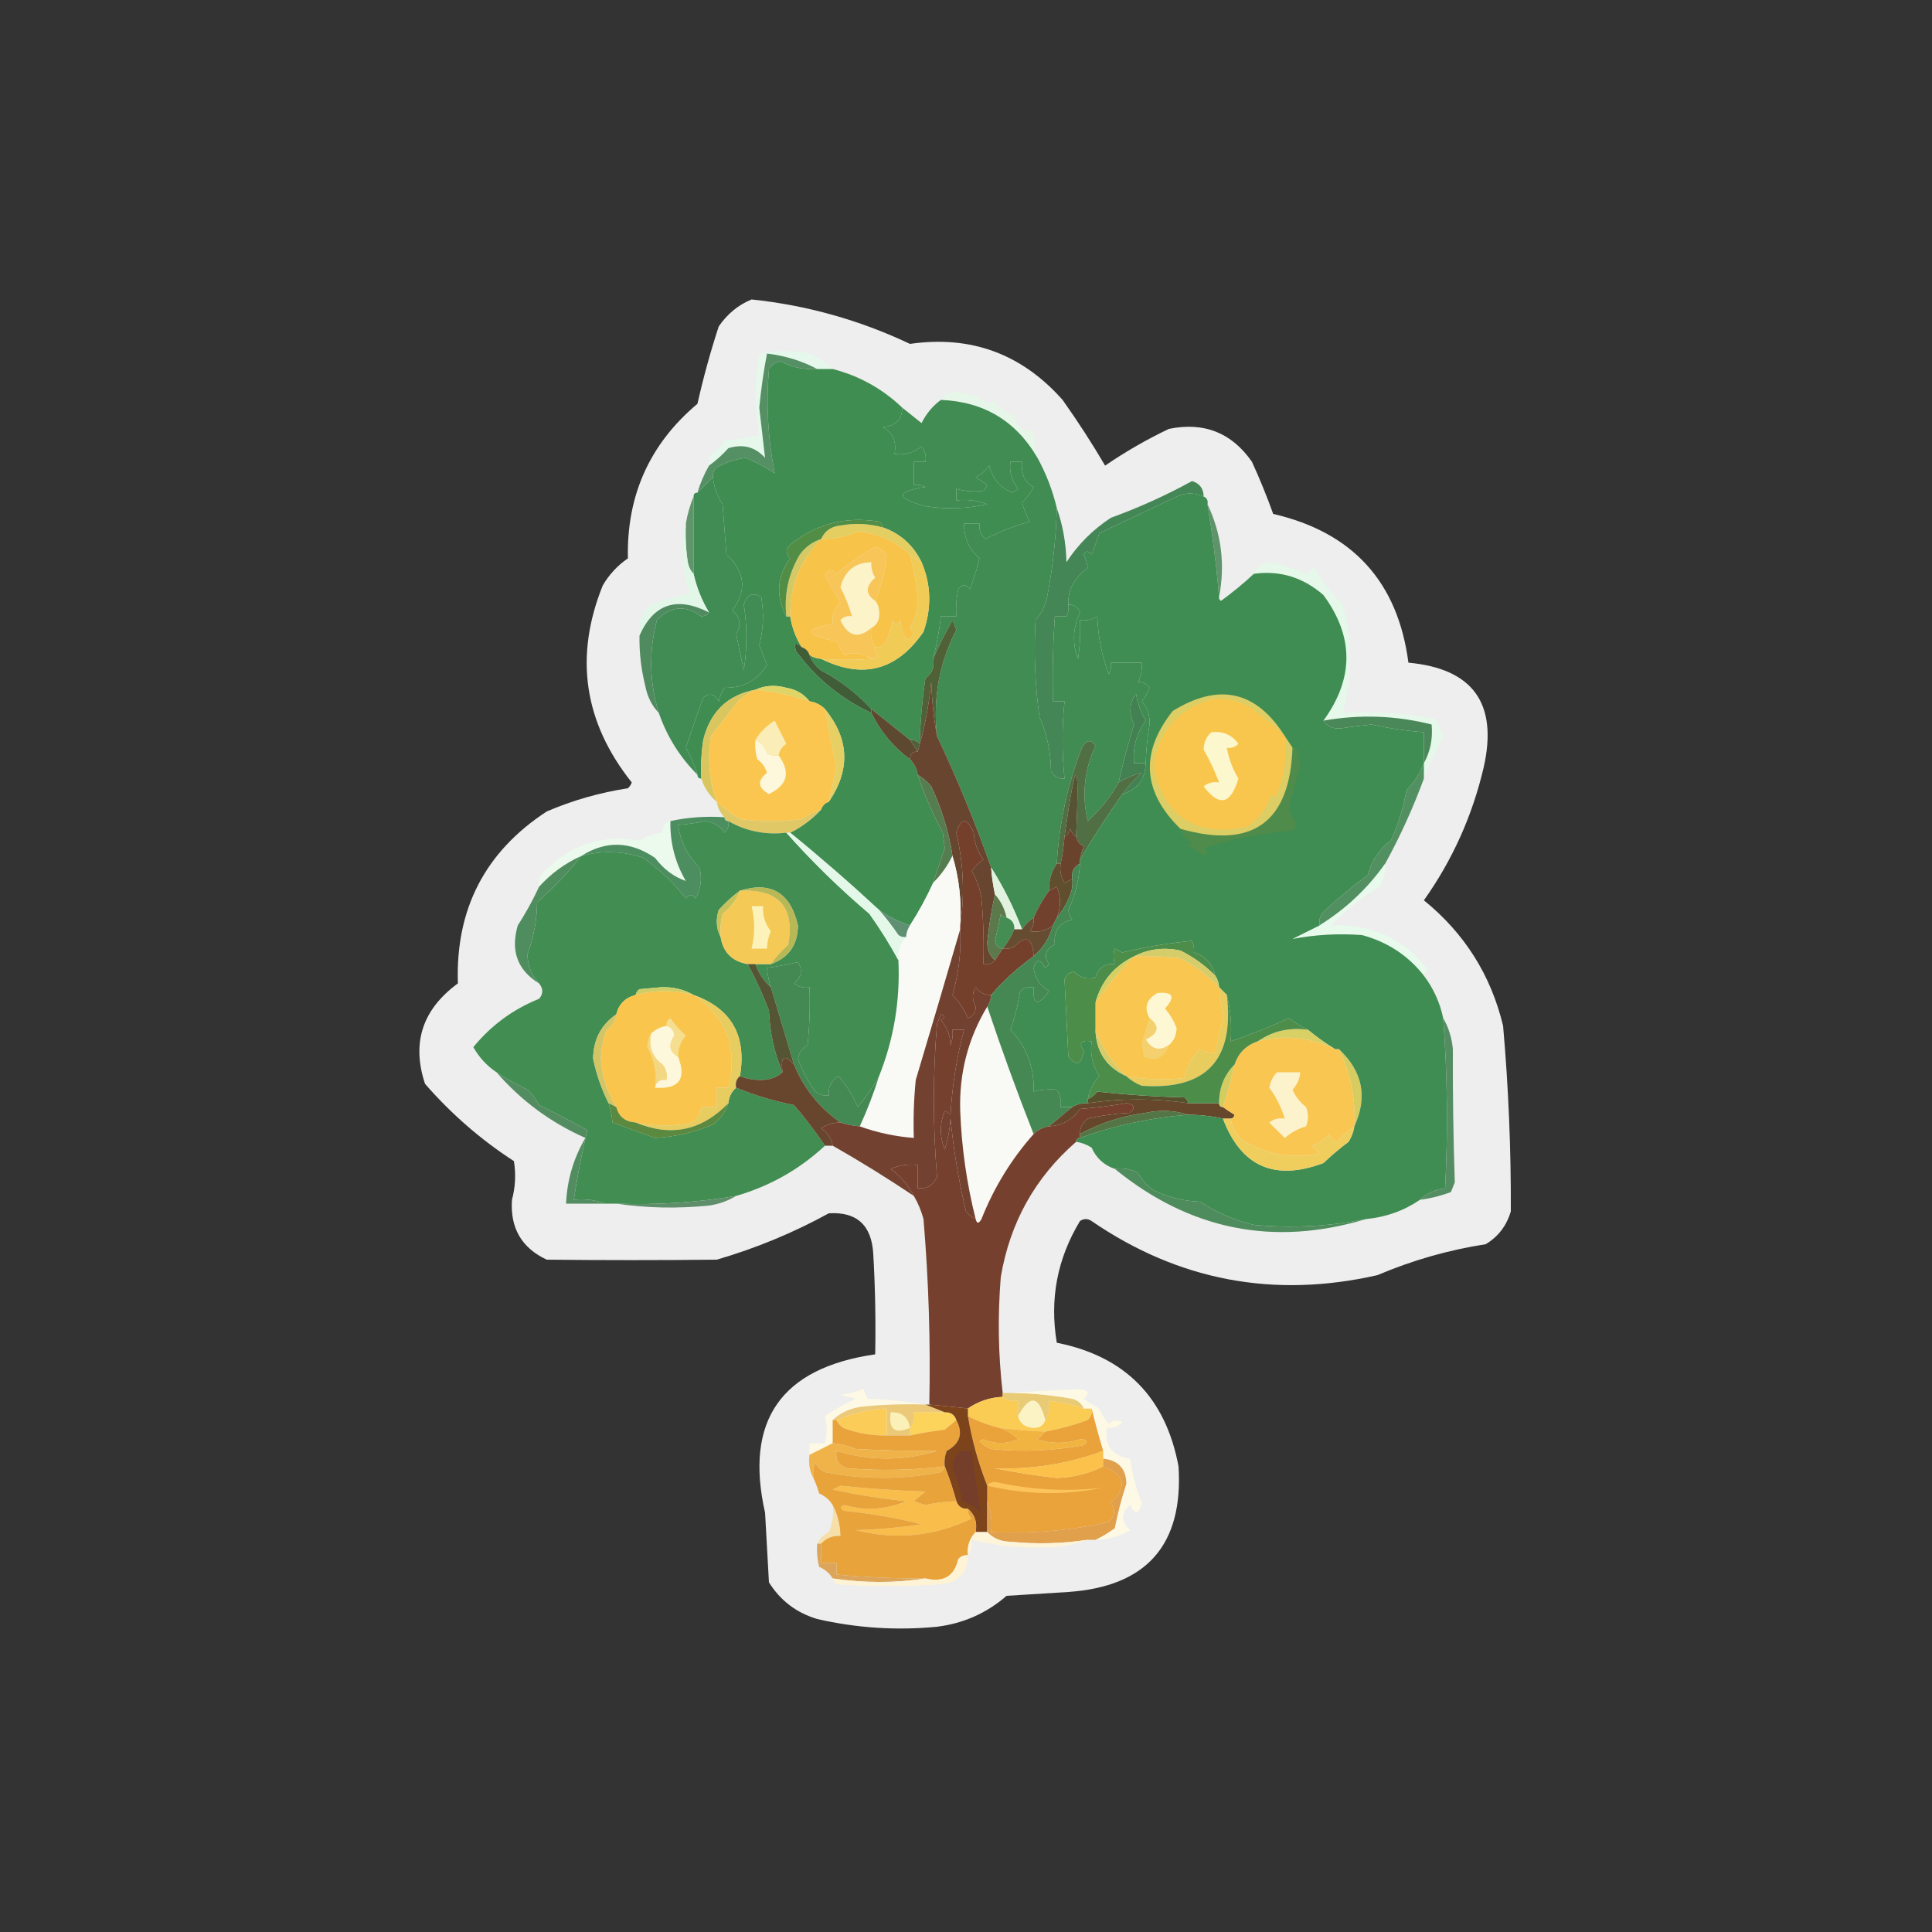 <?xml version="1.0" encoding="UTF-8"?>
<!DOCTYPE svg PUBLIC "-//W3C//DTD SVG 1.1//EN" "http://www.w3.org/Graphics/SVG/1.1/DTD/svg11.dtd">
<svg xmlns="http://www.w3.org/2000/svg" version="1.1" width="500px" height="500px" style="shape-rendering:geometricPrecision; text-rendering:geometricPrecision; image-rendering:optimizeQuality; fill-rule:evenodd; clip-rule:evenodd" xmlns:xlink="http://www.w3.org/1999/xlink">
<rect width="100%" height="100%" fill="#333333" stroke="none"/>
<g><path style="opacity:0.924" fill="#fcfdfc" d="M 194.5,77.5 C 208.766,78.985 222.432,82.818 235.5,89C 251.259,86.733 264.426,91.566 275,103.5C 278.928,109.03 282.595,114.696 286,120.5C 291.262,116.901 296.762,113.735 302.5,111C 311.575,109.134 318.742,111.967 324,119.5C 326.04,123.964 327.874,128.464 329.5,133C 350.097,137.762 361.764,150.595 364.5,171.5C 381.185,173.031 387.685,182.031 384,198.5C 381.072,211.067 375.905,222.567 368.5,233C 379.024,241.535 385.858,252.369 389,265.5C 390.401,281.478 391.068,297.478 391,313.5C 389.9,317.222 387.734,320.056 384.5,322C 374.832,323.501 365.499,326.168 356.5,330C 329.681,336.102 305.015,331.435 282.5,316C 281.5,315.333 280.5,315.333 279.5,316C 273.607,325.741 271.607,336.241 273.5,347.5C 291.183,351.017 301.683,361.684 305,379.5C 306.285,399.752 296.785,410.585 276.5,412C 271.167,412.333 265.833,412.667 260.5,413C 255.338,417.481 249.338,420.147 242.5,421C 232.048,422.01 221.714,421.344 211.5,419C 206.123,417.398 201.956,414.231 199,409.5C 198.667,403.5 198.333,397.5 198,391.5C 192.622,367.686 202.122,354.019 226.5,350.5C 226.666,341.827 226.5,333.16 226,324.5C 225.57,317.063 221.736,313.563 214.5,314C 205.29,319.055 195.623,323.055 185.5,326C 170.803,326.158 156.137,326.158 141.5,326C 134.993,322.968 131.993,317.802 132.5,310.5C 133.379,307.188 133.546,303.855 133,300.5C 124.447,294.953 116.78,288.286 110,280.5C 106.474,269.908 109.308,261.241 118.5,254.5C 117.861,235.275 125.528,220.442 141.5,210C 148.226,207.12 155.226,205.12 162.5,204C 162.957,203.586 163.291,203.086 163.5,202.5C 151.076,186.893 148.576,169.893 156,151.5C 157.644,148.689 159.81,146.356 162.5,144.5C 162.143,128.213 168.143,114.879 180.5,104.5C 182.017,97.746 183.851,91.079 186,84.5C 188.196,81.267 191.029,78.934 194.5,77.5 Z"/></g>
<g><path style="opacity:1" fill="#e5f8eb" d="M 215.5,95.5 C 214.167,95.5 212.833,95.5 211.5,95.5C 207.509,93.394 203.176,92.061 198.5,91.5C 197.619,96.124 196.952,100.79 196.5,105.5C 197.018,109.916 197.518,114.249 198,118.5C 195.441,115.651 192.274,114.817 188.5,116C 186.963,117.707 185.296,119.207 183.5,120.5C 183.351,119.448 183.517,118.448 184,117.5C 185.5,116.667 186.667,115.5 187.5,114C 190.553,113.821 193.553,113.321 196.5,112.5C 195.167,105.5 195.167,98.5 196.5,91.5C 200.987,90.621 205.32,90.621 209.5,91.5C 211.813,92.501 213.813,93.834 215.5,95.5 Z"/></g>
<g><path style="opacity:1" fill="#e6f6e8" d="M 268.5,118.5 C 262.932,108.939 254.598,103.939 243.5,103.5C 244.312,102.007 245.645,101.34 247.5,101.5C 250.687,101.667 253.521,102.667 256,104.5C 256.333,104.167 256.667,103.833 257,103.5C 258.42,105.422 260.253,106.755 262.5,107.5C 263.012,110.351 264.679,111.684 267.5,111.5C 267.674,113.861 268.007,116.194 268.5,118.5 Z"/></g>
<g><path style="opacity:1" fill="#558f64" d="M 211.5,95.5 C 208.085,95.739 204.919,95.072 202,93.5C 200.674,93.755 199.674,94.422 199,95.5C 198.23,104.584 198.73,113.584 200.5,122.5C 198.184,120.94 195.684,119.606 193,118.5C 190.337,118.826 187.837,119.659 185.5,121C 184.748,121.671 184.414,122.504 184.5,123.5C 183.167,124.833 181.833,126.167 180.5,127.5C 181.227,125.046 182.227,122.713 183.5,120.5C 185.296,119.207 186.963,117.707 188.5,116C 192.274,114.817 195.441,115.651 198,118.5C 197.518,114.249 197.018,109.916 196.5,105.5C 196.952,100.79 197.619,96.124 198.5,91.5C 203.176,92.061 207.509,93.394 211.5,95.5 Z"/></g>
<g><path style="opacity:1" fill="#408d52" d="M 211.5,95.5 C 212.833,95.5 214.167,95.5 215.5,95.5C 222.361,97.264 228.361,100.597 233.5,105.5C 233.452,108.635 231.785,110.302 228.5,110.5C 231.093,112.071 232.093,114.404 231.5,117.5C 234.144,117.84 236.477,117.173 238.5,115.5C 239.429,116.689 239.762,118.022 239.5,119.5C 238.5,119.5 237.5,119.5 236.5,119.5C 236.5,121.5 236.5,123.5 236.5,125.5C 237.552,125.351 238.552,125.517 239.5,126C 231.729,127.264 231.729,128.931 239.5,131C 244.864,131.829 250.198,131.663 255.5,130.5C 252.914,129.52 250.247,129.187 247.5,129.5C 247.5,128.5 247.5,127.5 247.5,126.5C 249.819,127.167 252.153,127.334 254.5,127C 254.957,126.586 255.291,126.086 255.5,125.5C 254.5,124.833 253.5,124.167 252.5,123.5C 253.934,122.77 255.1,121.77 256,120.5C 256.841,123.862 258.841,126.195 262,127.5C 262.5,127.167 263,126.833 263.5,126.5C 261.829,124.49 261.162,122.157 261.5,119.5C 262.5,119.5 263.5,119.5 264.5,119.5C 264.343,120.873 264.51,122.207 265,123.5C 265.694,124.818 266.527,125.651 267.5,126C 266.783,127.531 265.783,128.864 264.5,130C 264.975,131.763 265.642,133.43 266.5,135C 262.492,136.113 258.659,137.613 255,139.5C 253.812,138.437 253.312,137.103 253.5,135.5C 252.167,135.5 250.833,135.5 249.5,135.5C 249.492,139.195 250.826,142.195 253.5,144.5C 252.855,147.228 252.021,149.895 251,152.5C 250,151.167 249,151.167 248,152.5C 247.503,154.81 247.337,157.143 247.5,159.5C 246.167,159.5 244.833,159.5 243.5,159.5C 243.089,163.221 242.422,166.888 241.5,170.5C 241.884,172.665 241.217,174.332 239.5,175.5C 238.67,181.138 238.17,186.804 238,192.5C 237.329,191.748 236.496,191.414 235.5,191.5C 232.167,188.833 228.833,186.167 225.5,183.5C 221.805,179.469 217.471,176.135 212.5,173.5C 211.066,172.412 210.066,171.078 209.5,169.5C 210.391,170.11 211.391,170.443 212.5,170.5C 223.297,175.849 232.13,173.515 239,163.5C 241.143,157.282 240.976,151.282 238.5,145.5C 236.375,141.112 233.041,138.112 228.5,136.5C 228.389,135.883 228.056,135.383 227.5,135C 218.813,133.57 211.147,135.57 204.5,141C 203.289,142.113 203.289,143.28 204.5,144.5C 201.042,149.24 200.709,154.24 203.5,159.5C 203.833,159.5 204.167,159.5 204.5,159.5C 204.957,162.406 205.957,165.072 207.5,167.5C 205.895,166.031 205.395,166.365 206,168.5C 211.188,175.53 217.688,180.863 225.5,184.5C 227.893,189.343 231.226,193.343 235.5,196.5C 236.6,197.605 237.267,198.938 237.5,200.5C 239.213,205.668 241.38,210.668 244,215.5C 244.167,216.833 244.333,218.167 244.5,219.5C 243.471,222.514 242.471,225.514 241.5,228.5C 239.766,232.3 237.766,235.966 235.5,239.5C 232.58,238.558 229.914,237.224 227.5,235.5C 220.061,228.607 212.394,221.941 204.5,215.5C 207.524,213.987 210.191,211.987 212.5,209.5C 212.833,208.5 213.5,207.833 214.5,207.5C 220.136,199.209 219.802,191.209 213.5,183.5C 212.395,182.4 211.062,181.733 209.5,181.5C 208.025,179.59 206.025,178.424 203.5,178C 200.633,177.199 197.966,177.366 195.5,178.5C 188.301,179.863 183.801,184.197 182,191.5C 181.502,194.817 181.335,198.15 181.5,201.5C 180.833,201.5 180.5,201.167 180.5,200.5C 179.767,198.037 178.767,195.703 177.5,193.5C 178.937,189.149 180.437,184.816 182,180.5C 183.587,179.273 184.921,179.606 186,181.5C 186.309,180.234 186.809,179.067 187.5,178C 192.414,178.047 196.081,176.047 198.5,172C 197.833,170.333 197.167,168.667 196.5,167C 197.572,162.876 197.738,158.71 197,154.5C 194.785,153.18 193.285,153.847 192.5,156.5C 193.378,162.076 193.378,167.743 192.5,173.5C 191.796,170.296 191.13,167.129 190.5,164C 191.935,161.733 191.602,159.733 189.5,158C 193.362,152.827 192.862,147.994 188,143.5C 187.667,139.167 187.333,134.833 187,130.5C 185.587,128.348 184.754,126.014 184.5,123.5C 184.414,122.504 184.748,121.671 185.5,121C 187.837,119.659 190.337,118.826 193,118.5C 195.684,119.606 198.184,120.94 200.5,122.5C 198.73,113.584 198.23,104.584 199,95.5C 199.674,94.422 200.674,93.755 202,93.5C 204.919,95.072 208.085,95.739 211.5,95.5 Z"/></g>
<g><path style="opacity:1" fill="#408c52" d="M 243.5,103.5 C 254.598,103.939 262.932,108.939 268.5,118.5C 270.757,122.605 272.424,126.939 273.5,131.5C 273.299,139.228 272.465,146.895 271,154.5C 270.527,156.779 269.527,158.779 268,160.5C 267.525,168.855 267.858,177.189 269,185.5C 270.94,189.896 271.94,194.563 272,199.5C 272.71,200.973 273.876,201.64 275.5,201.5C 274.811,194.879 274.811,188.212 275.5,181.5C 274.5,181.5 273.5,181.5 272.5,181.5C 272.334,174.159 272.5,166.826 273,159.5C 274,159.5 275,159.5 276,159.5C 276.483,158.552 276.649,157.552 276.5,156.5C 277.995,156.415 278.995,157.081 279.5,158.5C 277.633,162.567 277.466,166.567 279,170.5C 279.498,167.183 279.665,163.85 279.5,160.5C 281.144,160.714 282.644,160.38 284,159.5C 284.131,164.682 285.131,169.682 287,174.5C 287.483,173.552 287.649,172.552 287.5,171.5C 290.167,171.5 292.833,171.5 295.5,171.5C 295.643,173.262 295.309,174.929 294.5,176.5C 295.616,176.402 296.616,176.902 297.5,178C 297.05,179.285 296.383,180.452 295.5,181.5C 296.969,183.192 297.635,185.192 297.5,187.5C 296.947,190.817 296.614,194.15 296.5,197.5C 295.5,197.5 294.5,197.5 293.5,197.5C 293.121,193.418 294.121,189.751 296.5,186.5C 295.214,184.374 294.381,182.041 294,179.5C 292.247,181.989 292.08,184.656 293.5,187.5C 291.984,192.42 290.651,197.42 289.5,202.5C 287.403,206.235 284.737,209.568 281.5,212.5C 279.939,205.716 280.606,199.216 283.5,193C 282.352,191.274 281.185,191.441 280,193.5C 276.274,203.081 274.107,213.081 273.5,223.5C 272.076,225.515 271.41,227.848 271.5,230.5C 269.902,232.698 268.569,235.031 267.5,237.5C 266.272,238.306 265.272,239.306 264.5,240.5C 262.362,234.891 259.696,229.558 256.5,224.5C 252.44,213.005 247.773,201.671 242.5,190.5C 241.418,180.739 243.085,171.573 247.5,163C 247.167,162.167 246.833,161.333 246.5,160.5C 244.596,163.844 242.929,167.178 241.5,170.5C 242.422,166.888 243.089,163.221 243.5,159.5C 244.833,159.5 246.167,159.5 247.5,159.5C 247.337,157.143 247.503,154.81 248,152.5C 249,151.167 250,151.167 251,152.5C 252.021,149.895 252.855,147.228 253.5,144.5C 250.826,142.195 249.492,139.195 249.5,135.5C 250.833,135.5 252.167,135.5 253.5,135.5C 253.312,137.103 253.812,138.437 255,139.5C 258.659,137.613 262.492,136.113 266.5,135C 265.642,133.43 264.975,131.763 264.5,130C 265.783,128.864 266.783,127.531 267.5,126C 266.527,125.651 265.694,124.818 265,123.5C 264.51,122.207 264.343,120.873 264.5,119.5C 263.5,119.5 262.5,119.5 261.5,119.5C 261.162,122.157 261.829,124.49 263.5,126.5C 263,126.833 262.5,127.167 262,127.5C 258.841,126.195 256.841,123.862 256,120.5C 255.1,121.77 253.934,122.77 252.5,123.5C 253.5,124.167 254.5,124.833 255.5,125.5C 255.291,126.086 254.957,126.586 254.5,127C 252.153,127.334 249.819,127.167 247.5,126.5C 247.5,127.5 247.5,128.5 247.5,129.5C 250.247,129.187 252.914,129.52 255.5,130.5C 250.198,131.663 244.864,131.829 239.5,131C 231.729,128.931 231.729,127.264 239.5,126C 238.552,125.517 237.552,125.351 236.5,125.5C 236.5,123.5 236.5,121.5 236.5,119.5C 237.5,119.5 238.5,119.5 239.5,119.5C 239.762,118.022 239.429,116.689 238.5,115.5C 236.477,117.173 234.144,117.84 231.5,117.5C 232.093,114.404 231.093,112.071 228.5,110.5C 231.785,110.302 233.452,108.635 233.5,105.5C 235.148,106.81 236.814,108.143 238.5,109.5C 239.709,107.059 241.376,105.059 243.5,103.5 Z"/></g>
<g><path style="opacity:1" fill="#60946b" d="M 179.5,128.5 C 179.5,135.167 179.5,141.833 179.5,148.5C 178.732,147.737 178.232,146.737 178,145.5C 177.502,142.183 177.335,138.85 177.5,135.5C 177.927,132.99 178.593,130.657 179.5,128.5 Z"/></g>
<g><path style="opacity:1" fill="#e3ce61" d="M 228.5,136.5 C 233.041,138.112 236.375,141.112 238.5,145.5C 237.5,144.833 236.5,144.167 235.5,143.5C 231.751,140.063 227.251,138.063 222,137.5C 218.988,138.869 215.821,139.536 212.5,139.5C 213.453,137.39 215.119,136.223 217.5,136C 221.221,135.322 224.888,135.489 228.5,136.5 Z"/></g>
<g><path style="opacity:1" fill="#d4c964" d="M 212.5,139.5 C 207.079,145.016 204.413,151.683 204.5,159.5C 204.167,159.5 203.833,159.5 203.5,159.5C 202.895,153.767 204.062,148.434 207,143.5C 208.451,141.536 210.284,140.203 212.5,139.5 Z"/></g>
<g><path style="opacity:1" fill="#f8c349" d="M 235.5,143.5 C 236.457,147.094 237.124,150.76 237.5,154.5C 237.614,157.378 236.948,160.044 235.5,162.5C 236.815,163.895 236.481,164.895 234.5,165.5C 233.702,163.922 233.202,162.256 233,160.5C 232.333,161.833 231.667,161.833 231,160.5C 230.748,162.378 230.081,164.378 229,166.5C 228.329,167.252 227.496,167.586 226.5,167.5C 225.549,166.081 225.216,164.415 225.5,162.5C 226.993,161.688 227.66,160.355 227.5,158.5C 227.48,157.274 227.147,156.274 226.5,155.5C 228.033,151.871 229.033,148.038 229.5,144C 228.902,142.699 227.902,141.865 226.5,141.5C 223.048,143.503 219.715,145.837 216.5,148.5C 215.325,147.145 214.325,147.312 213.5,149C 214.833,151.333 216.167,153.667 217.5,156C 215.845,157.444 215.178,159.278 215.5,161.5C 207.829,162.763 208.163,164.263 216.5,166C 217.071,167.205 217.738,168.372 218.5,169.5C 220.991,168.706 223.324,169.039 225.5,170.5C 221.374,170.843 217.041,170.843 212.5,170.5C 211.391,170.443 210.391,170.11 209.5,169.5C 209.167,168.5 208.5,167.833 207.5,167.5C 205.957,165.072 204.957,162.406 204.5,159.5C 204.413,151.683 207.079,145.016 212.5,139.5C 215.821,139.536 218.988,138.869 222,137.5C 227.251,138.063 231.751,140.063 235.5,143.5 Z"/></g>
<g><path style="opacity:1" fill="#5e936b" d="M 312.5,130.5 C 316.108,138.098 317.108,146.098 315.5,154.5C 314.831,146.59 313.831,138.59 312.5,130.5 Z"/></g>
<g><path style="opacity:1" fill="#518d45" d="M 228.5,136.5 C 224.888,135.489 221.221,135.322 217.5,136C 215.119,136.223 213.453,137.39 212.5,139.5C 210.284,140.203 208.451,141.536 207,143.5C 204.062,148.434 202.895,153.767 203.5,159.5C 200.709,154.24 201.042,149.24 204.5,144.5C 203.289,143.28 203.289,142.113 204.5,141C 211.147,135.57 218.813,133.57 227.5,135C 228.056,135.383 228.389,135.883 228.5,136.5 Z"/></g>
<g><path style="opacity:1" fill="#418c54" d="M 184.5,123.5 C 184.754,126.014 185.587,128.348 187,130.5C 187.333,134.833 187.667,139.167 188,143.5C 192.862,147.994 193.362,152.827 189.5,158C 191.602,159.733 191.935,161.733 190.5,164C 191.13,167.129 191.796,170.296 192.5,173.5C 193.378,167.743 193.378,162.076 192.5,156.5C 193.285,153.847 194.785,153.18 197,154.5C 197.738,158.71 197.572,162.876 196.5,167C 197.167,168.667 197.833,170.333 198.5,172C 196.081,176.047 192.414,178.047 187.5,178C 186.809,179.067 186.309,180.234 186,181.5C 184.921,179.606 183.587,179.273 182,180.5C 180.437,184.816 178.937,189.149 177.5,193.5C 178.767,195.703 179.767,198.037 180.5,200.5C 175.945,195.942 172.612,190.608 170.5,184.5C 168.052,176.588 167.885,168.588 170,160.5C 173.495,156.837 177.329,156.503 181.5,159.5C 182.416,159.457 183.083,159.124 183.5,158.5C 181.625,155.412 180.292,152.078 179.5,148.5C 179.5,141.833 179.5,135.167 179.5,128.5C 179.5,127.833 179.833,127.5 180.5,127.5C 181.833,126.167 183.167,124.833 184.5,123.5 Z"/></g>
<g><path style="opacity:1" fill="#448656" d="M 311.5,128.5 C 308.83,127.32 306.164,127.487 303.5,129C 297.176,131.983 290.843,134.983 284.5,138C 283.897,139.825 283.23,141.659 282.5,143.5C 281.604,142.494 280.938,142.494 280.5,143.5C 281.002,144.716 281.335,145.883 281.5,147C 277.948,149.61 276.282,152.776 276.5,156.5C 276.649,157.552 276.483,158.552 276,159.5C 275,159.5 274,159.5 273,159.5C 272.5,166.826 272.334,174.159 272.5,181.5C 273.5,181.5 274.5,181.5 275.5,181.5C 274.811,188.212 274.811,194.879 275.5,201.5C 273.876,201.64 272.71,200.973 272,199.5C 271.94,194.563 270.94,189.896 269,185.5C 267.858,177.189 267.525,168.855 268,160.5C 269.527,158.779 270.527,156.779 271,154.5C 272.465,146.895 273.299,139.228 273.5,131.5C 275.051,135.9 275.884,140.566 276,145.5C 278.984,140.904 282.817,137.07 287.5,134C 294.773,131.362 301.773,128.195 308.5,124.5C 310.468,125.1 311.468,126.433 311.5,128.5 Z"/></g>
<g><path style="opacity:1" fill="#e2f7e8" d="M 177.5,135.5 C 177.335,138.85 177.502,142.183 178,145.5C 178.232,146.737 178.732,147.737 179.5,148.5C 180.292,152.078 181.625,155.412 183.5,158.5C 175.159,154.26 169.159,156.26 165.5,164.5C 165.014,161.245 166.014,158.578 168.5,156.5C 171.761,155.289 175.095,154.289 178.5,153.5C 176.416,147.455 176.083,141.455 177.5,135.5 Z"/></g>
<g><path style="opacity:1" fill="#fcf3c9" d="M 226.5,155.5 C 227.147,156.274 227.48,157.274 227.5,158.5C 227.66,160.355 226.993,161.688 225.5,162.5C 222.13,165.386 219.464,164.719 217.5,160.5C 218.325,159.614 219.325,159.281 220.5,159.5C 219.748,156.91 218.748,154.41 217.5,152C 218.573,147.752 221.239,145.585 225.5,145.5C 225.421,146.93 225.754,148.264 226.5,149.5C 223.933,151.765 223.933,153.765 226.5,155.5 Z"/></g>
<g><path style="opacity:1" fill="#f0cb56" d="M 235.5,143.5 C 236.5,144.167 237.5,144.833 238.5,145.5C 240.976,151.282 241.143,157.282 239,163.5C 232.13,173.515 223.297,175.849 212.5,170.5C 217.041,170.843 221.374,170.843 225.5,170.5C 226.239,170.631 226.906,170.464 227.5,170C 226.748,169.329 226.414,168.496 226.5,167.5C 227.496,167.586 228.329,167.252 229,166.5C 230.081,164.378 230.748,162.378 231,160.5C 231.667,161.833 232.333,161.833 233,160.5C 233.202,162.256 233.702,163.922 234.5,165.5C 236.481,164.895 236.815,163.895 235.5,162.5C 236.948,160.044 237.614,157.378 237.5,154.5C 237.124,150.76 236.457,147.094 235.5,143.5 Z"/></g>
<g><path style="opacity:1" fill="#508a5f" d="M 183.5,158.5 C 183.083,159.124 182.416,159.457 181.5,159.5C 177.329,156.503 173.495,156.837 170,160.5C 167.885,168.588 168.052,176.588 170.5,184.5C 168.689,182.615 167.522,180.281 167,177.5C 165.925,173.23 165.425,168.897 165.5,164.5C 169.159,156.26 175.159,154.26 183.5,158.5 Z"/></g>
<g><path style="opacity:1" fill="#f8c658" d="M 226.5,155.5 C 223.933,153.765 223.933,151.765 226.5,149.5C 225.754,148.264 225.421,146.93 225.5,145.5C 221.239,145.585 218.573,147.752 217.5,152C 218.748,154.41 219.748,156.91 220.5,159.5C 219.325,159.281 218.325,159.614 217.5,160.5C 219.464,164.719 222.13,165.386 225.5,162.5C 225.216,164.415 225.549,166.081 226.5,167.5C 226.414,168.496 226.748,169.329 227.5,170C 226.906,170.464 226.239,170.631 225.5,170.5C 223.324,169.039 220.991,168.706 218.5,169.5C 217.738,168.372 217.071,167.205 216.5,166C 208.163,164.263 207.829,162.763 215.5,161.5C 215.178,159.278 215.845,157.444 217.5,156C 216.167,153.667 214.833,151.333 213.5,149C 214.325,147.312 215.325,147.145 216.5,148.5C 219.715,145.837 223.048,143.503 226.5,141.5C 227.902,141.865 228.902,142.699 229.5,144C 229.033,148.038 228.033,151.871 226.5,155.5 Z"/></g>
<g><path style="opacity:1" fill="#405d37" d="M 207.5,167.5 C 208.5,167.833 209.167,168.5 209.5,169.5C 210.066,171.078 211.066,172.412 212.5,173.5C 217.471,176.135 221.805,179.469 225.5,183.5C 225.5,183.833 225.5,184.167 225.5,184.5C 217.688,180.863 211.188,175.53 206,168.5C 205.395,166.365 205.895,166.031 207.5,167.5 Z"/></g>
<g><path style="opacity:1" fill="#506137" d="M 242.5,190.5 C 241.674,186.018 241.174,181.351 241,176.5C 240.362,182.87 239.196,188.87 237.5,194.5C 236.833,193.5 236.167,192.5 235.5,191.5C 236.496,191.414 237.329,191.748 238,192.5C 238.17,186.804 238.67,181.138 239.5,175.5C 241.217,174.332 241.884,172.665 241.5,170.5C 242.929,167.178 244.596,163.844 246.5,160.5C 246.833,161.333 247.167,162.167 247.5,163C 243.085,171.573 241.418,180.739 242.5,190.5 Z"/></g>
<g><path style="opacity:1" fill="#dfd466" d="M 195.5,178.5 C 197.966,177.366 200.633,177.199 203.5,178C 206.025,178.424 208.025,179.59 209.5,181.5C 204.953,179.99 200.287,178.99 195.5,178.5 Z"/></g>
<g><path style="opacity:1" fill="#e6f8ea" d="M 368.5,201.5 C 368.5,200.167 368.5,198.833 368.5,197.5C 370.175,194.493 370.841,191.16 370.5,187.5C 361.27,185.174 351.937,184.841 342.5,186.5C 350.427,175.599 350.427,164.765 342.5,154C 337.231,149.408 331.231,147.574 324.5,148.5C 325.184,146.815 326.517,145.815 328.5,145.5C 331.861,146.026 335.028,147.026 338,148.5C 338.945,148.095 339.612,147.428 340,146.5C 341.926,150.26 344.426,153.593 347.5,156.5C 350.104,165.933 350.104,175.267 347.5,184.5C 355.611,184.065 363.611,184.565 371.5,186C 372.26,187.441 372.926,188.941 373.5,190.5C 371.712,194.249 370.046,197.915 368.5,201.5 Z"/></g>
<g><path style="opacity:1" fill="#4a8859" d="M 368.5,197.5 C 368.5,194.833 368.5,192.167 368.5,189.5C 363.955,189.152 359.455,188.485 355,187.5C 352.324,187.76 349.657,188.094 347,188.5C 344.992,188.693 343.492,188.026 342.5,186.5C 351.937,184.841 361.27,185.174 370.5,187.5C 370.841,191.16 370.175,194.493 368.5,197.5 Z"/></g>
<g><path style="opacity:1" fill="#438152" d="M 296.5,197.5 C 296.412,201.589 294.412,204.256 290.5,205.5C 291.96,203.537 293.627,201.704 295.5,200C 293.463,200.483 291.463,201.316 289.5,202.5C 290.651,197.42 291.984,192.42 293.5,187.5C 292.08,184.656 292.247,181.989 294,179.5C 294.381,182.041 295.214,184.374 296.5,186.5C 294.121,189.751 293.121,193.418 293.5,197.5C 294.5,197.5 295.5,197.5 296.5,197.5 Z"/></g>
<g><path style="opacity:1" fill="#5d492f" d="M 225.5,183.5 C 228.833,186.167 232.167,188.833 235.5,191.5C 236.167,192.5 236.833,193.5 237.5,194.5C 236.167,194.5 235.5,195.167 235.5,196.5C 231.226,193.343 227.893,189.343 225.5,184.5C 225.5,184.167 225.5,183.833 225.5,183.5 Z"/></g>
<g><path style="opacity:1" fill="#d9c65f" d="M 195.5,178.5 C 193.909,179.219 192.409,180.219 191,181.5C 188.667,184.5 186.333,187.5 184,190.5C 183.052,196.35 183.552,202.017 185.5,207.5C 183.631,205.966 182.298,203.966 181.5,201.5C 181.335,198.15 181.502,194.817 182,191.5C 183.801,184.197 188.301,179.863 195.5,178.5 Z"/></g>
<g><path style="opacity:1" fill="#e6cf63" d="M 213.5,183.5 C 219.802,191.209 220.136,199.209 214.5,207.5C 215.154,204.506 215.821,201.506 216.5,198.5C 215.34,193.529 214.34,188.529 213.5,183.5 Z"/></g>
<g><path style="opacity:1" fill="#68452e" d="M 242.5,190.5 C 247.773,201.671 252.44,213.005 256.5,224.5C 256.674,226.861 257.007,229.194 257.5,231.5C 256.566,235.604 255.899,239.771 255.5,244C 255.569,245.986 256.235,247.486 257.5,248.5C 256.791,249.404 255.791,249.737 254.5,249.5C 254.666,243.824 254.499,238.157 254,232.5C 253.625,230 252.792,227.667 251.5,225.5C 252.263,224.281 253.263,223.281 254.5,222.5C 252.981,220.444 252.147,218.11 252,215.5C 250.25,211.527 248.75,211.527 247.5,215.5C 249.37,223.603 249.703,231.603 248.5,239.5C 248.895,233.238 248.228,227.238 246.5,221.5C 245.547,215.252 243.713,209.252 241,203.5C 239.961,202.29 238.794,201.29 237.5,200.5C 237.267,198.938 236.6,197.605 235.5,196.5C 235.5,195.167 236.167,194.5 237.5,194.5C 239.196,188.87 240.362,182.87 241,176.5C 241.174,181.351 241.674,186.018 242.5,190.5 Z"/></g>
<g><path style="opacity:1" fill="#567d50" d="M 237.5,200.5 C 238.794,201.29 239.961,202.29 241,203.5C 243.713,209.252 245.547,215.252 246.5,221.5C 245.251,224.09 243.584,226.424 241.5,228.5C 242.471,225.514 243.471,222.514 244.5,219.5C 244.333,218.167 244.167,216.833 244,215.5C 241.38,210.668 239.213,205.668 237.5,200.5 Z"/></g>
<g><path style="opacity:1" fill="#fac64f" d="M 195.5,178.5 C 200.287,178.99 204.953,179.99 209.5,181.5C 211.062,181.733 212.395,182.4 213.5,183.5C 214.34,188.529 215.34,193.529 216.5,198.5C 215.821,201.506 215.154,204.506 214.5,207.5C 213.5,207.833 212.833,208.5 212.5,209.5C 210.745,210.072 209.078,210.906 207.5,212C 202.167,212.667 196.833,212.667 191.5,212C 189.34,210.668 187.34,209.168 185.5,207.5C 183.552,202.017 183.052,196.35 184,190.5C 186.333,187.5 188.667,184.5 191,181.5C 192.409,180.219 193.909,179.219 195.5,178.5 Z"/></g>
<g><path style="opacity:1" fill="#fdf8dc" d="M 195.5,191.5 C 197.026,192.105 198.026,193.271 198.5,195C 199.448,195.483 200.448,195.649 201.5,195.5C 204.662,199.846 203.829,203.179 199,205.5C 196.081,203.853 195.914,202.02 198.5,200C 198.07,198.566 197.236,197.399 196,196.5C 195.506,194.866 195.34,193.199 195.5,191.5 Z"/></g>
<g><path style="opacity:1" fill="#faedb8" d="M 201.5,195.5 C 200.448,195.649 199.448,195.483 198.5,195C 198.026,193.271 197.026,192.105 195.5,191.5C 196.704,189.46 198.371,187.794 200.5,186.5C 201.498,188.49 202.498,190.49 203.5,192.5C 202.388,193.265 201.721,194.265 201.5,195.5 Z"/></g>
<g><path style="opacity:1" fill="#e0c866" d="M 185.5,207.5 C 187.34,209.168 189.34,210.668 191.5,212C 196.833,212.667 202.167,212.667 207.5,212C 209.078,210.906 210.745,210.072 212.5,209.5C 210.191,211.987 207.524,213.987 204.5,215.5C 204.167,215.5 203.833,215.5 203.5,215.5C 198.109,216.133 193.109,215.133 188.5,212.5C 187.833,212.5 187.5,212.167 187.5,211.5C 186.4,210.395 185.733,209.062 185.5,207.5 Z"/></g>
<g><path style="opacity:1" fill="#506f43" d="M 289.5,202.5 C 291.463,201.316 293.463,200.483 295.5,200C 293.627,201.704 291.96,203.537 290.5,205.5C 286.584,210.996 282.918,216.663 279.5,222.5C 279.678,221.305 280.011,220.138 280.5,219C 279.491,218.645 278.824,217.812 278.5,216.5C 279.459,195.279 278.459,195.279 275.5,216.5C 275.326,218.861 274.993,221.194 274.5,223.5C 274.167,223.5 273.833,223.5 273.5,223.5C 274.107,213.081 276.274,203.081 280,193.5C 281.185,191.441 282.352,191.274 283.5,193C 280.606,199.216 279.939,205.716 281.5,212.5C 284.737,209.568 287.403,206.235 289.5,202.5 Z"/></g>
<g><path style="opacity:1" fill="#565232" d="M 278.5,216.5 C 277.778,216.082 277.278,215.416 277,214.5C 276.722,215.416 276.222,216.082 275.5,216.5C 278.459,195.279 279.459,195.279 278.5,216.5 Z"/></g>
<g><path style="opacity:1" fill="#ecfaee" d="M 173.5,212.5 C 173.38,218.074 174.713,223.241 177.5,228C 174.394,226.935 171.727,224.935 169.5,222C 163.113,217.667 156.78,217.5 150.5,221.5C 146.292,223.368 142.625,226.035 139.5,229.5C 139.351,228.448 139.517,227.448 140,226.5C 146.856,218.828 155.356,215.828 165.5,217.5C 167.325,216.349 169.325,215.682 171.5,215.5C 171.285,213.821 171.952,212.821 173.5,212.5 Z"/></g>
<g><path style="opacity:1" fill="#529062" d="M 368.5,197.5 C 368.5,198.833 368.5,200.167 368.5,201.5C 365.736,209.033 362.402,216.366 358.5,223.5C 353.955,229.954 348.289,235.288 341.5,239.5C 341.351,238.448 341.517,237.448 342,236.5C 345.751,232.887 349.751,229.553 354,226.5C 354.969,222.713 356.969,219.713 360,217.5C 361.865,213.313 363.198,208.979 364,204.5C 366.036,202.408 367.536,200.074 368.5,197.5 Z"/></g>
<g><path style="opacity:1" fill="#6a432c" d="M 278.5,216.5 C 278.824,217.812 279.491,218.645 280.5,219C 280.011,220.138 279.678,221.305 279.5,222.5C 279.5,222.833 279.5,223.167 279.5,223.5C 277.896,224.287 277.229,225.62 277.5,227.5C 276.85,227.804 276.183,228.137 275.5,228.5C 274.548,226.955 274.215,225.288 274.5,223.5C 274.993,221.194 275.326,218.861 275.5,216.5C 276.222,216.082 276.722,215.416 277,214.5C 277.278,215.416 277.778,216.082 278.5,216.5 Z"/></g>
<g><path style="opacity:1" fill="#4c8e5f" d="M 187.5,211.5 C 187.5,212.167 187.833,212.5 188.5,212.5C 188.719,213.675 188.386,214.675 187.5,215.5C 186.326,213.766 184.66,212.766 182.5,212.5C 180.182,212.997 177.848,213.33 175.5,213.5C 176.088,217.75 177.922,221.417 181,224.5C 181.755,227.303 181.422,229.97 180,232.5C 179.259,231.359 178.425,231.359 177.5,232.5C 174.314,228.48 170.647,224.98 166.5,222C 161.227,220.233 155.894,220.066 150.5,221.5C 156.78,217.5 163.113,217.667 169.5,222C 171.727,224.935 174.394,226.935 177.5,228C 174.713,223.241 173.38,218.074 173.5,212.5C 177.97,211.514 182.637,211.181 187.5,211.5 Z"/></g>
<g><path style="opacity:1" fill="#f9faf6" d="M 246.5,221.5 C 248.228,227.238 248.895,233.238 248.5,239.5C 248.5,239.833 248.5,240.167 248.5,240.5C 244.752,253.383 240.919,266.383 237,279.5C 236.501,284.489 236.334,289.489 236.5,294.5C 231.675,294.126 227.008,293.126 222.5,291.5C 224.444,287.277 226.111,282.944 227.5,278.5C 231.322,268.899 232.989,258.899 232.5,248.5C 232.259,246.114 232.925,244.114 234.5,242.5C 234.557,241.391 234.89,240.391 235.5,239.5C 237.766,235.966 239.766,232.3 241.5,228.5C 243.584,226.424 245.251,224.09 246.5,221.5 Z"/></g>
<g><path style="opacity:1" fill="#604f2e" d="M 273.5,223.5 C 273.833,223.5 274.167,223.5 274.5,223.5C 274.215,225.288 274.548,226.955 275.5,228.5C 276.183,228.137 276.85,227.804 277.5,227.5C 277.657,228.873 277.49,230.207 277,231.5C 276.124,233.758 274.957,235.758 273.5,237.5C 274.614,234.823 274.614,232.156 273.5,229.5C 272.817,229.863 272.15,230.196 271.5,230.5C 271.41,227.848 272.076,225.515 273.5,223.5 Z"/></g>
<g><path style="opacity:1" fill="#e1f3df" d="M 256.5,224.5 C 259.696,229.558 262.362,234.891 264.5,240.5C 263.833,240.5 263.167,240.5 262.5,240.5C 262.573,238.973 261.906,237.973 260.5,237.5C 260.008,235.181 259.008,233.181 257.5,231.5C 257.007,229.194 256.674,226.861 256.5,224.5 Z"/></g>
<g><path style="opacity:1" fill="#72412d" d="M 273.5,237.5 C 273.167,238.167 272.833,238.833 272.5,239.5C 270.716,240.893 268.716,241.393 266.5,241C 267.337,239.989 267.67,238.822 267.5,237.5C 268.569,235.031 269.902,232.698 271.5,230.5C 272.15,230.196 272.817,229.863 273.5,229.5C 274.614,232.156 274.614,234.823 273.5,237.5 Z"/></g>
<g><path style="opacity:1" fill="#418d52" d="M 188.5,212.5 C 193.109,215.133 198.109,216.133 203.5,215.5C 210.135,222.968 217.302,229.968 225,236.5C 227.775,240.396 230.275,244.396 232.5,248.5C 232.989,258.899 231.322,268.899 227.5,278.5C 225.947,281.24 224.114,283.907 222,286.5C 220.729,283.567 219.062,280.901 217,278.5C 215.108,279.617 214.275,281.284 214.5,283.5C 213.178,283.67 212.011,283.337 211,282.5C 209.111,279.89 207.611,277.057 206.5,274C 206.769,272.393 207.603,271.226 209,270.5C 209.499,265.511 209.666,260.511 209.5,255.5C 208.022,255.762 206.689,255.429 205.5,254.5C 207.439,252.878 207.772,251.044 206.5,249C 203.967,249.611 201.3,250.111 198.5,250.5C 198.629,252.216 198.962,253.883 199.5,255.5C 197.684,253.882 196.351,251.882 195.5,249.5C 196.833,249.5 198.167,249.5 199.5,249.5C 204.12,247.864 206.454,244.531 206.5,239.5C 204.561,231.04 199.561,228.04 191.5,230.5C 189.583,231.909 187.75,233.576 186,235.5C 185.204,238.039 185.371,240.372 186.5,242.5C 187.13,246.463 189.463,248.796 193.5,249.5C 195.579,253.328 197.412,257.328 199,261.5C 199.231,267.168 200.398,272.501 202.5,277.5C 201.129,278.787 199.295,279.453 197,279.5C 194.967,279.494 193.134,279.161 191.5,278.5C 193.273,267.99 189.273,260.99 179.5,257.5C 176.983,256.027 174.15,255.36 171,255.5C 169.167,255.667 167.333,255.833 165.5,256C 164.944,256.383 164.611,256.883 164.5,257.5C 161.811,258.189 160.144,259.856 159.5,262.5C 155.551,265.228 153.551,269.061 153.5,274C 154.348,278.045 155.681,281.879 157.5,285.5C 158.038,287.117 158.371,288.784 158.5,290.5C 162.159,291.819 165.826,293.152 169.5,294.5C 174.745,294.223 179.745,293.056 184.5,291C 186.464,289.549 187.797,287.716 188.5,285.5C 188.66,283.847 189.326,282.514 190.5,281.5C 195.228,283.438 200.228,284.938 205.5,286C 208.407,289.395 211.073,292.895 213.5,296.5C 206.934,302.621 199.267,306.954 190.5,309.5C 180.255,311.224 169.922,311.89 159.5,311.5C 158.5,311.5 157.5,311.5 156.5,311.5C 154.052,310.527 151.385,310.194 148.5,310.5C 149.41,304.385 150.577,298.385 152,292.5C 147.912,290.206 143.745,288.039 139.5,286C 138.743,284.488 137.743,283.154 136.5,282C 133.691,280.677 131.025,279.177 128.5,277.5C 125.998,275.83 123.998,273.664 122.5,271C 127.097,265.369 132.763,261.203 139.5,258.5C 140.626,257.192 140.626,255.858 139.5,254.5C 137.563,252.449 136.563,249.949 136.5,247C 138.145,242.484 138.978,237.984 139,233.5C 143.204,229.823 147.037,225.823 150.5,221.5C 155.894,220.066 161.227,220.233 166.5,222C 170.647,224.98 174.314,228.48 177.5,232.5C 178.425,231.359 179.259,231.359 180,232.5C 181.422,229.97 181.755,227.303 181,224.5C 177.922,221.417 176.088,217.75 175.5,213.5C 177.848,213.33 180.182,212.997 182.5,212.5C 184.66,212.766 186.326,213.766 187.5,215.5C 188.386,214.675 188.719,213.675 188.5,212.5 Z"/></g>
<g><path style="opacity:1" fill="#c8c25c" d="M 191.5,230.5 C 190.602,232.905 189.102,234.905 187,236.5C 186.505,238.473 186.338,240.473 186.5,242.5C 185.371,240.372 185.204,238.039 186,235.5C 187.75,233.576 189.583,231.909 191.5,230.5 Z"/></g>
<g><path style="opacity:1" fill="#f4c955" d="M 191.5,230.5 C 201.557,230.052 205.723,234.718 204,244.5C 202.293,246.037 200.793,247.704 199.5,249.5C 198.167,249.5 196.833,249.5 195.5,249.5C 194.833,249.5 194.167,249.5 193.5,249.5C 189.463,248.796 187.13,246.463 186.5,242.5C 186.338,240.473 186.505,238.473 187,236.5C 189.102,234.905 190.602,232.905 191.5,230.5 Z"/></g>
<g><path style="opacity:1" fill="#fdf3ba" d="M 194.5,234.5 C 195.5,234.5 196.5,234.5 197.5,234.5C 197.331,236.912 197.997,239.079 199.5,241C 198.852,242.44 198.519,243.94 198.5,245.5C 197.167,245.5 195.833,245.5 194.5,245.5C 195.418,241.878 195.418,238.212 194.5,234.5 Z"/></g>
<g><path style="opacity:1" fill="#b8b856" d="M 191.5,230.5 C 199.561,228.04 204.561,231.04 206.5,239.5C 206.454,244.531 204.12,247.864 199.5,249.5C 200.793,247.704 202.293,246.037 204,244.5C 205.723,234.718 201.557,230.052 191.5,230.5 Z"/></g>
<g><path style="opacity:1" fill="#609072" d="M 227.5,235.5 C 229.914,237.224 232.58,238.558 235.5,239.5C 234.89,240.391 234.557,241.391 234.5,242.5C 233.761,242.631 233.094,242.464 232.5,242C 230.946,239.713 229.279,237.546 227.5,235.5 Z"/></g>
<g><path style="opacity:1" fill="#4f8d5e" d="M 150.5,221.5 C 147.037,225.823 143.204,229.823 139,233.5C 138.978,237.984 138.145,242.484 136.5,247C 136.563,249.949 137.563,252.449 139.5,254.5C 133.917,251.076 132.084,246.076 134,239.5C 136.091,236.26 137.924,232.926 139.5,229.5C 142.625,226.035 146.292,223.368 150.5,221.5 Z"/></g>
<g><path style="opacity:1" fill="#5c794c" d="M 257.5,231.5 C 259.008,233.181 260.008,235.181 260.5,237.5C 259.883,237.389 259.383,237.056 259,236.5C 258.564,238.847 258.064,241.181 257.5,243.5C 257.747,244.713 258.414,245.38 259.5,245.5C 258.833,246.5 258.167,247.5 257.5,248.5C 256.235,247.486 255.569,245.986 255.5,244C 255.899,239.771 256.566,235.604 257.5,231.5 Z"/></g>
<g><path style="opacity:1" fill="#448e54" d="M 260.5,237.5 C 261.906,237.973 262.573,238.973 262.5,240.5C 261.752,242.332 260.752,243.999 259.5,245.5C 258.414,245.38 257.747,244.713 257.5,243.5C 258.064,241.181 258.564,238.847 259,236.5C 259.383,237.056 259.883,237.389 260.5,237.5 Z"/></g>
<g><path style="opacity:1" fill="#664c30" d="M 267.5,237.5 C 267.67,238.822 267.337,239.989 266.5,241C 268.716,241.393 270.716,240.893 272.5,239.5C 271.621,242.701 269.955,245.368 267.5,247.5C 267.23,242.691 265.563,241.858 262.5,245C 261.552,245.483 260.552,245.649 259.5,245.5C 260.752,243.999 261.752,242.332 262.5,240.5C 263.167,240.5 263.833,240.5 264.5,240.5C 265.272,239.306 266.272,238.306 267.5,237.5 Z"/></g>
<g><path style="opacity:1" fill="#e8faec" d="M 358.5,223.5 C 358.628,225.655 358.128,227.655 357,229.5C 352.376,232.294 348.209,235.627 344.5,239.5C 354.951,239.027 363.285,242.86 369.5,251C 368.944,251.383 368.611,251.883 368.5,252.5C 364.401,247.273 359.068,243.773 352.5,242C 346.409,241.544 340.409,241.878 334.5,243C 336.86,241.82 339.193,240.653 341.5,239.5C 348.289,235.288 353.955,229.954 358.5,223.5 Z"/></g>
<g><path style="opacity:1" fill="#e3f8e8" d="M 203.5,215.5 C 203.833,215.5 204.167,215.5 204.5,215.5C 212.394,221.941 220.061,228.607 227.5,235.5C 229.279,237.546 230.946,239.713 232.5,242C 233.094,242.464 233.761,242.631 234.5,242.5C 232.925,244.114 232.259,246.114 232.5,248.5C 230.275,244.396 227.775,240.396 225,236.5C 217.302,229.968 210.135,222.968 203.5,215.5 Z"/></g>
<g><path style="opacity:1" fill="#743f2b" d="M 257.5,248.5 C 258.167,247.5 258.833,246.5 259.5,245.5C 260.552,245.649 261.552,245.483 262.5,245C 265.563,241.858 267.23,242.691 267.5,247.5C 263.397,250.394 259.731,253.727 256.5,257.5C 254.857,257.52 253.524,256.853 252.5,255.5C 251.554,257.075 251.554,258.742 252.5,260.5C 252.547,262 251.881,263 250.5,263.5C 249.534,261.211 248.201,259.211 246.5,257.5C 248.126,251.95 248.792,246.284 248.5,240.5C 248.5,240.167 248.5,239.833 248.5,239.5C 249.703,231.603 249.37,223.603 247.5,215.5C 248.75,211.527 250.25,211.527 252,215.5C 252.147,218.11 252.981,220.444 254.5,222.5C 253.263,223.281 252.263,224.281 251.5,225.5C 252.792,227.667 253.625,230 254,232.5C 254.499,238.157 254.666,243.824 254.5,249.5C 255.791,249.737 256.791,249.404 257.5,248.5 Z"/></g>
<g><path style="opacity:1" fill="#cece66" d="M 179.5,257.5 C 174.5,256.167 169.5,256.167 164.5,257.5C 164.611,256.883 164.944,256.383 165.5,256C 167.333,255.833 169.167,255.667 171,255.5C 174.15,255.36 176.983,256.027 179.5,257.5 Z"/></g>
<g><path style="opacity:1" fill="#448853" d="M 227.5,278.5 C 226.111,282.944 224.444,287.277 222.5,291.5C 220.784,291.371 219.117,291.038 217.5,290.5C 212.017,286.684 208.017,281.684 205.5,275.5C 203.501,268.838 201.501,262.171 199.5,255.5C 198.962,253.883 198.629,252.216 198.5,250.5C 201.3,250.111 203.967,249.611 206.5,249C 207.772,251.044 207.439,252.878 205.5,254.5C 206.689,255.429 208.022,255.762 209.5,255.5C 209.666,260.511 209.499,265.511 209,270.5C 207.603,271.226 206.769,272.393 206.5,274C 207.611,277.057 209.111,279.89 211,282.5C 212.011,283.337 213.178,283.67 214.5,283.5C 214.275,281.284 215.108,279.617 217,278.5C 219.062,280.901 220.729,283.567 222,286.5C 224.114,283.907 225.947,281.24 227.5,278.5 Z"/></g>
<g><path style="opacity:1" fill="#555433" d="M 193.5,249.5 C 194.167,249.5 194.833,249.5 195.5,249.5C 196.351,251.882 197.684,253.882 199.5,255.5C 201.501,262.171 203.501,268.838 205.5,275.5C 202.956,272.693 201.956,273.36 202.5,277.5C 200.398,272.501 199.231,267.168 199,261.5C 197.412,257.328 195.579,253.328 193.5,249.5 Z"/></g>
<g><path style="opacity:1" fill="#f9c54d" d="M 179.5,257.5 C 188.011,263.225 191.011,271.225 188.5,281.5C 187.5,281.5 186.5,281.5 185.5,281.5C 185.5,283.167 185.5,284.833 185.5,286.5C 184.167,286.5 182.833,286.5 181.5,286.5C 181.191,289.346 179.525,290.846 176.5,291C 172.476,291.497 168.476,291.331 164.5,290.5C 161.796,290.33 160.129,288.997 159.5,286.5C 157.095,282.782 155.762,278.615 155.5,274C 155.565,271.409 156.065,268.909 157,266.5C 158.481,265.529 159.315,264.196 159.5,262.5C 160.144,259.856 161.811,258.189 164.5,257.5C 169.5,256.167 174.5,256.167 179.5,257.5 Z"/></g>
<g><path style="opacity:1" fill="#f9f9f6" d="M 255.5,260.5 C 259.192,271.562 263.192,282.562 267.5,293.5C 261.757,299.969 257.257,307.303 254,315.5C 253.31,316.738 252.81,316.738 252.5,315.5C 250.187,306.332 248.854,296.999 248.5,287.5C 248.201,277.744 250.535,268.744 255.5,260.5 Z"/></g>
<g><path style="opacity:1" fill="#468853" d="M 279.5,223.5 C 279.255,227.738 278.255,231.738 276.5,235.5C 276.608,236.442 276.941,237.275 277.5,238C 274.121,238.711 272.621,240.878 273,244.5C 270.518,245.624 270.018,247.29 271.5,249.5C 271.167,249.833 270.833,250.167 270.5,250.5C 269.191,248.109 268.191,248.109 267.5,250.5C 267.841,253.187 269.174,255.187 271.5,256.5C 268.57,260.521 267.237,260.188 267.5,255.5C 266.178,255.33 265.011,255.663 264,256.5C 263.474,259.911 262.641,263.245 261.5,266.5C 265.707,270.929 267.707,276.263 267.5,282.5C 269.512,281.986 271.512,281.82 273.5,282C 274.38,283.356 274.714,284.856 274.5,286.5C 275.5,286.5 276.5,286.5 277.5,286.5C 275.5,288.167 273.5,289.833 271.5,291.5C 269.938,291.733 268.605,292.4 267.5,293.5C 263.192,282.562 259.192,271.562 255.5,260.5C 256.11,259.609 256.443,258.609 256.5,257.5C 259.731,253.727 263.397,250.394 267.5,247.5C 269.955,245.368 271.621,242.701 272.5,239.5C 272.833,238.833 273.167,238.167 273.5,237.5C 274.957,235.758 276.124,233.758 277,231.5C 277.49,230.207 277.657,228.873 277.5,227.5C 277.229,225.62 277.896,224.287 279.5,223.5 Z"/></g>
<g><path style="opacity:1" fill="#f6de90" d="M 175.5,273.5 C 173.203,272.261 172.87,270.428 174.5,268C 174.361,266.699 173.695,265.866 172.5,265.5C 172.369,264.624 172.702,263.957 173.5,263.5C 174.671,265.169 176.004,266.669 177.5,268C 176.144,269.567 175.477,271.4 175.5,273.5 Z"/></g>
<g><path style="opacity:1" fill="#f3d782" d="M 168.5,267.5 C 167.828,270.908 168.828,273.575 171.5,275.5C 172.429,276.689 172.762,278.022 172.5,279.5C 170.821,279.285 169.821,279.952 169.5,281.5C 170.037,277.963 169.37,274.463 167.5,271C 167.514,269.615 167.848,268.449 168.5,267.5 Z"/></g>
<g><path style="opacity:1" fill="#fdf8dc" d="M 172.5,265.5 C 173.695,265.866 174.361,266.699 174.5,268C 172.87,270.428 173.203,272.261 175.5,273.5C 177.719,279.285 175.719,281.951 169.5,281.5C 169.821,279.952 170.821,279.285 172.5,279.5C 172.762,278.022 172.429,276.689 171.5,275.5C 168.828,273.575 167.828,270.908 168.5,267.5C 169.605,266.4 170.938,265.733 172.5,265.5 Z"/></g>
<g><path style="opacity:1" fill="#d6cc60" d="M 346.5,271.5 C 352.672,277.27 354.005,283.936 350.5,291.5C 350.877,284.414 349.544,277.747 346.5,271.5 Z"/></g>
<g><path style="opacity:1" fill="#d3c566" d="M 159.5,262.5 C 159.315,264.196 158.481,265.529 157,266.5C 156.065,268.909 155.565,271.409 155.5,274C 155.762,278.615 157.095,282.782 159.5,286.5C 158.833,286.167 158.167,285.833 157.5,285.5C 155.681,281.879 154.348,278.045 153.5,274C 153.551,269.061 155.551,265.228 159.5,262.5 Z"/></g>
<g><path style="opacity:1" fill="#e7cc60" d="M 179.5,257.5 C 189.273,260.99 193.273,267.99 191.5,278.5C 190.596,279.209 190.263,280.209 190.5,281.5C 189.326,282.514 188.66,283.847 188.5,285.5C 181.586,292.639 173.586,294.305 164.5,290.5C 168.476,291.331 172.476,291.497 176.5,291C 179.525,290.846 181.191,289.346 181.5,286.5C 182.833,286.5 184.167,286.5 185.5,286.5C 185.5,284.833 185.5,283.167 185.5,281.5C 186.5,281.5 187.5,281.5 188.5,281.5C 191.011,271.225 188.011,263.225 179.5,257.5 Z"/></g>
<g><path style="opacity:1" fill="#66472b" d="M 307.5,285.5 C 310.167,285.5 312.833,285.5 315.5,285.5C 315.5,286.167 315.833,286.5 316.5,286.5C 317.398,287.158 318.398,287.824 319.5,288.5C 319.376,289.107 319.043,289.44 318.5,289.5C 317.833,289.5 317.167,289.5 316.5,289.5C 313.545,288.841 310.545,288.508 307.5,288.5C 304.024,287.357 300.358,287.19 296.5,288C 290.447,288.786 284.78,290.619 279.5,293.5C 279.48,291.857 280.147,290.524 281.5,289.5C 285.122,288.675 288.789,288.175 292.5,288C 293.902,286.658 293.569,285.824 291.5,285.5C 287.529,286.197 283.529,286.697 279.5,287C 277.587,289.791 274.921,291.291 271.5,291.5C 273.5,289.833 275.5,288.167 277.5,286.5C 278.708,285.766 280.041,285.433 281.5,285.5C 290.147,284.231 298.814,284.231 307.5,285.5 Z"/></g>
<g><path style="opacity:1" fill="#68462d" d="M 205.5,275.5 C 208.017,281.684 212.017,286.684 217.5,290.5C 215.692,290.491 214.025,290.991 212.5,292C 214.141,293.129 215.141,294.629 215.5,296.5C 214.833,296.5 214.167,296.5 213.5,296.5C 211.073,292.895 208.407,289.395 205.5,286C 200.228,284.938 195.228,283.438 190.5,281.5C 190.263,280.209 190.596,279.209 191.5,278.5C 193.134,279.161 194.967,279.494 197,279.5C 199.295,279.453 201.129,278.787 202.5,277.5C 201.956,273.36 202.956,272.693 205.5,275.5 Z"/></g>
<g><path style="opacity:1" fill="#547646" d="M 307.5,288.5 C 297.82,289.256 288.487,291.256 279.5,294.5C 279.5,294.167 279.5,293.833 279.5,293.5C 284.78,290.619 290.447,288.786 296.5,288C 300.358,287.19 304.024,287.357 307.5,288.5 Z"/></g>
<g><path style="opacity:1" fill="#5b8940" d="M 157.5,285.5 C 158.167,285.833 158.833,286.167 159.5,286.5C 160.129,288.997 161.796,290.33 164.5,290.5C 173.586,294.305 181.586,292.639 188.5,285.5C 187.797,287.716 186.464,289.549 184.5,291C 179.745,293.056 174.745,294.223 169.5,294.5C 165.826,293.152 162.159,291.819 158.5,290.5C 158.371,288.784 158.038,287.117 157.5,285.5 Z"/></g>
<g><path style="opacity:1" fill="#734130" d="M 248.5,240.5 C 248.792,246.284 248.126,251.95 246.5,257.5C 248.201,259.211 249.534,261.211 250.5,263.5C 251.881,263 252.547,262 252.5,260.5C 251.554,258.742 251.554,257.075 252.5,255.5C 253.524,256.853 254.857,257.52 256.5,257.5C 256.443,258.609 256.11,259.609 255.5,260.5C 250.535,268.744 248.201,277.744 248.5,287.5C 248.854,296.999 250.187,306.332 252.5,315.5C 251.542,315.047 250.708,314.381 250,313.5C 248.119,305.622 246.785,297.622 246,289.5C 245.818,292.226 245.318,294.893 244.5,297.5C 243.167,294.167 243.167,290.833 244.5,287.5C 245.086,287.709 245.586,288.043 246,288.5C 246.425,280.952 247.592,273.619 249.5,266.5C 248.5,266.5 247.5,266.5 246.5,266.5C 246.657,267.873 246.49,269.207 246,270.5C 245.907,267.993 245.074,265.826 243.5,264C 244.696,263.346 244.696,262.846 243.5,262.5C 243.167,263.333 242.833,264.167 242.5,265C 241.406,278.086 241.406,291.253 242.5,304.5C 241.579,306.756 239.912,307.756 237.5,307.5C 237.5,305.5 237.5,303.5 237.5,301.5C 235.076,301.192 232.743,301.526 230.5,302.5C 233.062,304.424 235.062,306.758 236.5,309.5C 229.668,304.916 222.668,300.583 215.5,296.5C 215.141,294.629 214.141,293.129 212.5,292C 214.025,290.991 215.692,290.491 217.5,290.5C 219.117,291.038 220.784,291.371 222.5,291.5C 227.008,293.126 231.675,294.126 236.5,294.5C 236.334,289.489 236.501,284.489 237,279.5C 240.919,266.383 244.752,253.383 248.5,240.5 Z"/></g>
<g><path style="opacity:1" fill="#f9c652" d="M 345.5,271.5 C 345.833,271.5 346.167,271.5 346.5,271.5C 349.544,277.747 350.877,284.414 350.5,291.5C 348.851,292.649 347.351,293.982 346,295.5C 345.055,295.095 344.388,294.428 344,293.5C 342.796,294.859 341.296,295.859 339.5,296.5C 340.167,297.167 340.833,297.833 341.5,298.5C 334.345,300.03 327.679,298.863 321.5,295C 319.826,293.494 318.826,291.661 318.5,289.5C 319.043,289.44 319.376,289.107 319.5,288.5C 318.398,287.824 317.398,287.158 316.5,286.5C 317.653,282.889 318.653,279.223 319.5,275.5C 320.5,272.5 322.5,270.5 325.5,269.5C 332.433,267.752 339.1,268.419 345.5,271.5 Z"/></g>
<g><path style="opacity:1" fill="#fcf3cc" d="M 330.5,277.5 C 332.5,277.5 334.5,277.5 336.5,277.5C 336.374,279.2 335.707,280.7 334.5,282C 335.27,283.775 336.437,285.275 338,286.5C 338.667,288.167 338.667,289.833 338,291.5C 335.964,292.102 334.13,293.102 332.5,294.5C 331.124,293.158 329.791,291.825 328.5,290.5C 329.689,289.571 331.022,289.238 332.5,289.5C 331.637,286.626 330.303,283.959 328.5,281.5C 328.752,279.927 329.418,278.594 330.5,277.5 Z"/></g>
<g><path style="opacity:1" fill="#548c61" d="M 128.5,277.5 C 131.025,279.177 133.691,280.677 136.5,282C 137.743,283.154 138.743,284.488 139.5,286C 143.745,288.039 147.912,290.206 152,292.5C 150.577,298.385 149.41,304.385 148.5,310.5C 151.385,310.194 154.052,310.527 156.5,311.5C 153.167,311.5 149.833,311.5 146.5,311.5C 146.756,305.401 148.422,299.735 151.5,294.5C 142.519,290.52 134.852,284.853 128.5,277.5 Z"/></g>
<g><path style="opacity:1" fill="#3f8d52" d="M 311.5,128.5 C 312.338,128.842 312.672,129.508 312.5,130.5C 313.831,138.59 314.831,146.59 315.5,154.5C 315.435,154.938 315.601,155.272 316,155.5C 319.023,153.302 321.856,150.969 324.5,148.5C 331.231,147.574 337.231,149.408 342.5,154C 350.427,164.765 350.427,175.599 342.5,186.5C 343.492,188.026 344.992,188.693 347,188.5C 349.657,188.094 352.324,187.76 355,187.5C 359.455,188.485 363.955,189.152 368.5,189.5C 368.5,192.167 368.5,194.833 368.5,197.5C 367.536,200.074 366.036,202.408 364,204.5C 363.198,208.979 361.865,213.313 360,217.5C 356.969,219.713 354.969,222.713 354,226.5C 349.751,229.553 345.751,232.887 342,236.5C 341.517,237.448 341.351,238.448 341.5,239.5C 339.193,240.653 336.86,241.82 334.5,243C 340.409,241.878 346.409,241.544 352.5,242C 359.068,243.773 364.401,247.273 368.5,252.5C 370.975,255.785 372.642,259.452 373.5,263.5C 374.599,278.141 374.766,292.808 374,307.5C 371.37,307.859 369.203,308.859 367.5,310.5C 363.336,313.334 358.669,315.001 353.5,315.5C 343.959,317.407 334.293,317.907 324.5,317C 319.533,315.786 314.866,313.786 310.5,311C 306.234,310.825 302.234,309.825 298.5,308C 296.824,306.823 295.491,305.323 294.5,303.5C 292.604,302.534 290.604,302.201 288.5,302.5C 285.719,301.554 283.719,299.721 282.5,297C 281.255,296.209 279.922,295.709 278.5,295.5C 278.5,294.833 278.833,294.5 279.5,294.5C 288.487,291.256 297.82,289.256 307.5,288.5C 310.545,288.508 313.545,288.841 316.5,289.5C 321.181,301.906 329.848,305.739 342.5,301C 344.565,299.021 346.732,297.188 349,295.5C 349.791,294.255 350.291,292.922 350.5,291.5C 354.005,283.936 352.672,277.27 346.5,271.5C 346.167,271.5 345.833,271.5 345.5,271.5C 343.066,270.015 340.733,268.348 338.5,266.5C 336.811,265.696 335.145,264.696 333.5,263.5C 328.577,265.798 323.577,267.798 318.5,269.5C 318.817,265.298 318.483,261.298 317.5,257.5C 316.833,256.833 316.167,256.167 315.5,255.5C 315.443,254.391 315.11,253.391 314.5,252.5C 313.817,249.483 311.984,247.483 309,246.5C 309.077,245.262 308.911,244.262 308.5,243.5C 302.427,244.062 296.427,245.062 290.5,246.5C 289.833,246.167 289.167,245.833 288.5,245.5C 288.094,246.557 288.094,247.891 288.5,249.5C 285.886,249.277 284.219,250.444 283.5,253C 281.438,253.564 279.605,253.064 278,251.5C 276.72,251.613 275.887,252.28 275.5,253.5C 275.838,260.15 276.171,266.817 276.5,273.5C 278.549,276.025 279.882,275.525 280.5,272C 279.057,269.922 279.724,269.089 282.5,269.5C 282.073,272.788 282.74,275.788 284.5,278.5C 282.962,280.243 281.962,282.243 281.5,284.5C 281.5,284.833 281.5,285.167 281.5,285.5C 280.041,285.433 278.708,285.766 277.5,286.5C 276.5,286.5 275.5,286.5 274.5,286.5C 274.714,284.856 274.38,283.356 273.5,282C 271.512,281.82 269.512,281.986 267.5,282.5C 267.707,276.263 265.707,270.929 261.5,266.5C 262.641,263.245 263.474,259.911 264,256.5C 265.011,255.663 266.178,255.33 267.5,255.5C 267.237,260.188 268.57,260.521 271.5,256.5C 269.174,255.187 267.841,253.187 267.5,250.5C 268.191,248.109 269.191,248.109 270.5,250.5C 270.833,250.167 271.167,249.833 271.5,249.5C 270.018,247.29 270.518,245.624 273,244.5C 272.621,240.878 274.121,238.711 277.5,238C 276.941,237.275 276.608,236.442 276.5,235.5C 278.255,231.738 279.255,227.738 279.5,223.5C 279.5,223.167 279.5,222.833 279.5,222.5C 282.918,216.663 286.584,210.996 290.5,205.5C 294.412,204.256 296.412,201.589 296.5,197.5C 296.614,194.15 296.947,190.817 297.5,187.5C 297.635,185.192 296.969,183.192 295.5,181.5C 296.383,180.452 297.05,179.285 297.5,178C 296.616,176.902 295.616,176.402 294.5,176.5C 295.309,174.929 295.643,173.262 295.5,171.5C 292.833,171.5 290.167,171.5 287.5,171.5C 287.649,172.552 287.483,173.552 287,174.5C 285.131,169.682 284.131,164.682 284,159.5C 282.644,160.38 281.144,160.714 279.5,160.5C 279.665,163.85 279.498,167.183 279,170.5C 277.466,166.567 277.633,162.567 279.5,158.5C 278.995,157.081 277.995,156.415 276.5,156.5C 276.282,152.776 277.948,149.61 281.5,147C 281.335,145.883 281.002,144.716 280.5,143.5C 280.938,142.494 281.604,142.494 282.5,143.5C 283.23,141.659 283.897,139.825 284.5,138C 290.843,134.983 297.176,131.983 303.5,129C 306.164,127.487 308.83,127.32 311.5,128.5 Z"/></g>
<g><path style="opacity:1" fill="#f0ce5e" d="M 316.5,289.5 C 317.167,289.5 317.833,289.5 318.5,289.5C 318.826,291.661 319.826,293.494 321.5,295C 327.679,298.863 334.345,300.03 341.5,298.5C 340.833,297.833 340.167,297.167 339.5,296.5C 341.296,295.859 342.796,294.859 344,293.5C 344.388,294.428 345.055,295.095 346,295.5C 347.351,293.982 348.851,292.649 350.5,291.5C 350.291,292.922 349.791,294.255 349,295.5C 346.732,297.188 344.565,299.021 342.5,301C 329.848,305.739 321.181,301.906 316.5,289.5 Z"/></g>
<g><path style="opacity:1" fill="#58502c" d="M 307.5,285.5 C 298.814,284.231 290.147,284.231 281.5,285.5C 281.5,285.167 281.5,284.833 281.5,284.5C 282.458,284.047 283.292,283.381 284,282.5C 291.421,283.316 298.921,283.816 306.5,284C 307.056,284.383 307.389,284.883 307.5,285.5 Z"/></g>
<g><path style="opacity:1" fill="#d3cd60" d="M 319.5,275.5 C 318.653,279.223 317.653,282.889 316.5,286.5C 315.833,286.5 315.5,286.167 315.5,285.5C 315.486,281.525 316.819,278.192 319.5,275.5 Z"/></g>
<g><path style="opacity:1" fill="#e8cc5e" d="M 315.5,255.5 C 316.167,256.167 316.833,256.833 317.5,257.5C 319.502,274.326 312.169,282.16 295.5,281C 293.934,280.392 292.6,279.558 291.5,278.5C 296.472,279.422 301.472,279.588 306.5,279C 307.063,276.094 308.396,273.594 310.5,271.5C 311.736,272.246 313.07,272.579 314.5,272.5C 315.154,269.506 315.821,266.506 316.5,263.5C 316.163,260.824 315.83,258.157 315.5,255.5 Z"/></g>
<g><path style="opacity:1" fill="#d8d065" d="M 338.5,266.5 C 340.733,268.348 343.066,270.015 345.5,271.5C 339.1,268.419 332.433,267.752 325.5,269.5C 329.31,266.839 333.644,265.839 338.5,266.5 Z"/></g>
<g><path style="opacity:1" fill="#f9c64f" d="M 293.5,247.5 C 297.514,247.334 301.514,247.501 305.5,248C 309.276,249.947 312.61,252.447 315.5,255.5C 315.83,258.157 316.163,260.824 316.5,263.5C 315.821,266.506 315.154,269.506 314.5,272.5C 313.07,272.579 311.736,272.246 310.5,271.5C 308.396,273.594 307.063,276.094 306.5,279C 301.472,279.588 296.472,279.422 291.5,278.5C 287.815,275.117 285.149,271.117 283.5,266.5C 283.5,264.167 283.5,261.833 283.5,259.5C 286.43,255.231 289.763,251.231 293.5,247.5 Z"/></g>
<g><path style="opacity:1" fill="#fdf7d3" d="M 302.5,270.5 C 300.037,272.112 298.037,271.612 296.5,269C 299.837,267.422 300.171,265.588 297.5,263.5C 296.013,260.788 296.679,258.621 299.5,257C 303.638,256.609 304.304,257.942 301.5,261C 302.756,262.479 303.756,264.145 304.5,266C 304.475,267.876 303.809,269.376 302.5,270.5 Z"/></g>
<g><path style="opacity:1" fill="#4c8d4a" d="M 314.5,252.5 C 311.883,249.853 308.883,247.686 305.5,246C 301.194,245.088 297.194,245.588 293.5,247.5C 288.292,250.032 284.959,254.032 283.5,259.5C 283.5,261.833 283.5,264.167 283.5,266.5C 283.673,272.182 286.339,276.182 291.5,278.5C 292.6,279.558 293.934,280.392 295.5,281C 312.169,282.16 319.502,274.326 317.5,257.5C 318.483,261.298 318.817,265.298 318.5,269.5C 323.577,267.798 328.577,265.798 333.5,263.5C 335.145,264.696 336.811,265.696 338.5,266.5C 333.644,265.839 329.31,266.839 325.5,269.5C 322.5,270.5 320.5,272.5 319.5,275.5C 316.819,278.192 315.486,281.525 315.5,285.5C 312.833,285.5 310.167,285.5 307.5,285.5C 307.389,284.883 307.056,284.383 306.5,284C 298.921,283.816 291.421,283.316 284,282.5C 283.292,283.381 282.458,284.047 281.5,284.5C 281.962,282.243 282.962,280.243 284.5,278.5C 282.74,275.788 282.073,272.788 282.5,269.5C 279.724,269.089 279.057,269.922 280.5,272C 279.882,275.525 278.549,276.025 276.5,273.5C 276.171,266.817 275.838,260.15 275.5,253.5C 275.887,252.28 276.72,251.613 278,251.5C 279.605,253.064 281.438,253.564 283.5,253C 284.219,250.444 285.886,249.277 288.5,249.5C 288.094,247.891 288.094,246.557 288.5,245.5C 289.167,245.833 289.833,246.167 290.5,246.5C 296.427,245.062 302.427,244.062 308.5,243.5C 308.911,244.262 309.077,245.262 309,246.5C 311.984,247.483 313.817,249.483 314.5,252.5 Z"/></g>
<g><path style="opacity:1" fill="#f4d16e" d="M 297.5,263.5 C 300.171,265.588 299.837,267.422 296.5,269C 298.037,271.612 300.037,272.112 302.5,270.5C 301.311,273.847 299.145,274.847 296,273.5C 295.833,272.333 295.667,271.167 295.5,270C 296.091,267.761 296.758,265.594 297.5,263.5 Z"/></g>
<g><path style="opacity:1" fill="#d8cc69" d="M 283.5,266.5 C 285.149,271.117 287.815,275.117 291.5,278.5C 286.339,276.182 283.673,272.182 283.5,266.5 Z"/></g>
<g><path style="opacity:1" fill="#d6cf64" d="M 293.5,247.5 C 289.763,251.231 286.43,255.231 283.5,259.5C 284.959,254.032 288.292,250.032 293.5,247.5 Z"/></g>
<g><path style="opacity:1" fill="#d5cd6a" d="M 314.5,252.5 C 315.11,253.391 315.443,254.391 315.5,255.5C 312.61,252.447 309.276,249.947 305.5,248C 301.514,247.501 297.514,247.334 293.5,247.5C 297.194,245.588 301.194,245.088 305.5,246C 308.883,247.686 311.883,249.853 314.5,252.5 Z"/></g>
<g><path style="opacity:1" fill="#4f8b4a" d="M 334.5,193.5 C 335.117,193.611 335.617,193.944 336,194.5C 336.167,195.833 336.333,197.167 336.5,198.5C 335.361,202.051 334.361,205.717 333.5,209.5C 334.037,210.741 334.704,211.908 335.5,213C 335.355,213.772 335.022,214.439 334.5,215C 326.634,215.569 318.968,217.069 311.5,219.5C 312.506,220.396 312.506,221.062 311.5,221.5C 310.3,220.469 308.966,219.635 307.5,219C 307.833,218.667 308.167,218.333 308.5,218C 306.937,217.241 305.937,216.074 305.5,214.5C 324.168,219.824 333.835,212.824 334.5,193.5 Z"/></g>
<g><path style="opacity:1" fill="#ddcd65" d="M 332.5,190.5 C 333.167,191.5 333.833,192.5 334.5,193.5C 333.835,212.824 324.168,219.824 305.5,214.5C 295.66,204.93 294.993,194.764 303.5,184C 315.469,176.611 325.135,178.778 332.5,190.5 Z"/></g>
<g><path style="opacity:1" fill="#f9c64d" d="M 332.5,190.5 C 333.161,196.173 332.328,201.506 330,206.5C 329.667,206.167 329.333,205.833 329,205.5C 327.891,209.252 325.725,212.085 322.5,214C 309.449,216.642 301.449,211.475 298.5,198.5C 299.657,189.501 304.657,183.668 313.5,181C 317.049,180.542 320.382,181.208 323.5,183C 326.69,185.364 329.69,187.864 332.5,190.5 Z"/></g>
<g><path style="opacity:1" fill="#fcf7cd" d="M 313.5,189.5 C 316.463,189.151 318.796,190.151 320.5,192.5C 319.675,193.386 318.675,193.719 317.5,193.5C 318.005,196.343 319.005,199.01 320.5,201.5C 318.519,208.202 315.519,208.868 311.5,203.5C 312.689,202.571 314.022,202.238 315.5,202.5C 314.411,199.57 313.077,196.736 311.5,194C 311.519,192.167 312.185,190.667 313.5,189.5 Z"/></g>
<g><path style="opacity:1" fill="#558d63" d="M 373.5,263.5 C 374.887,265.877 375.721,268.543 376,271.5C 375.954,283.024 376.12,294.524 376.5,306C 376.167,306.833 375.833,307.667 375.5,308.5C 372.904,309.482 370.238,310.149 367.5,310.5C 369.203,308.859 371.37,307.859 374,307.5C 374.766,292.808 374.599,278.141 373.5,263.5 Z"/></g>
<g><path style="opacity:1" fill="#5e8e6a" d="M 190.5,309.5 C 188.438,310.776 186.104,311.61 183.5,312C 175.323,312.823 167.323,312.656 159.5,311.5C 169.922,311.89 180.255,311.224 190.5,309.5 Z"/></g>
<g><path style="opacity:1" fill="#76402e" d="M 252.5,315.5 C 252.81,316.738 253.31,316.738 254,315.5C 257.257,307.303 261.757,299.969 267.5,293.5C 268.605,292.4 269.938,291.733 271.5,291.5C 274.921,291.291 277.587,289.791 279.5,287C 283.529,286.697 287.529,286.197 291.5,285.5C 293.569,285.824 293.902,286.658 292.5,288C 288.789,288.175 285.122,288.675 281.5,289.5C 280.147,290.524 279.48,291.857 279.5,293.5C 279.5,293.833 279.5,294.167 279.5,294.5C 278.833,294.5 278.5,294.833 278.5,295.5C 267.876,304.737 261.376,316.404 259,330.5C 258.175,340.675 258.342,350.675 259.5,360.5C 259.5,360.833 259.5,361.167 259.5,361.5C 256.208,361.647 253.208,362.647 250.5,364.5C 247.167,364.167 243.833,363.833 240.5,363.5C 240.845,347.467 240.345,331.467 239,315.5C 238.427,313.359 237.594,311.359 236.5,309.5C 235.062,306.758 233.062,304.424 230.5,302.5C 232.743,301.526 235.076,301.192 237.5,301.5C 237.5,303.5 237.5,305.5 237.5,307.5C 239.912,307.756 241.579,306.756 242.5,304.5C 241.406,291.253 241.406,278.086 242.5,265C 242.833,264.167 243.167,263.333 243.5,262.5C 244.696,262.846 244.696,263.346 243.5,264C 245.074,265.826 245.907,267.993 246,270.5C 246.49,269.207 246.657,267.873 246.5,266.5C 247.5,266.5 248.5,266.5 249.5,266.5C 247.592,273.619 246.425,280.952 246,288.5C 245.586,288.043 245.086,287.709 244.5,287.5C 243.167,290.833 243.167,294.167 244.5,297.5C 245.318,294.893 245.818,292.226 246,289.5C 246.785,297.622 248.119,305.622 250,313.5C 250.708,314.381 251.542,315.047 252.5,315.5 Z"/></g>
<g><path style="opacity:1" fill="#4f8c5d" d="M 288.5,302.5 C 290.604,302.201 292.604,302.534 294.5,303.5C 295.491,305.323 296.824,306.823 298.5,308C 302.234,309.825 306.234,310.825 310.5,311C 314.866,313.786 319.533,315.786 324.5,317C 334.293,317.907 343.959,317.407 353.5,315.5C 329.643,322.687 307.977,318.354 288.5,302.5 Z"/></g>
<g><path style="opacity:1" fill="#e9cb76" d="M 259.5,360.5 C 260.167,360.5 260.833,360.5 261.5,360.5C 266.874,360.523 272.207,361.023 277.5,362C 278.942,362.377 279.942,363.21 280.5,364.5C 277.574,363.539 274.574,362.873 271.5,362.5C 271.784,364.415 271.451,366.081 270.5,367.5C 268.842,361.189 266.508,360.855 263.5,366.5C 263.5,365.167 263.5,363.833 263.5,362.5C 261.901,362.768 260.568,362.434 259.5,361.5C 259.5,361.167 259.5,360.833 259.5,360.5 Z"/></g>
<g><path style="opacity:1" fill="#fbcc54" d="M 259.5,361.5 C 260.568,362.434 261.901,362.768 263.5,362.5C 263.5,363.833 263.5,365.167 263.5,366.5C 264.014,368.439 265.347,369.439 267.5,369.5C 269.038,369.547 270.038,368.88 270.5,367.5C 271.451,366.081 271.784,364.415 271.5,362.5C 274.574,362.873 277.574,363.539 280.5,364.5C 281.167,364.5 281.833,364.5 282.5,364.5C 282.719,365.675 282.386,366.675 281.5,367.5C 277.886,368.821 274.22,369.821 270.5,370.5C 266.481,370.354 262.481,370.021 258.5,369.5C 255.72,368.805 253.053,367.805 250.5,366.5C 250.5,365.833 250.5,365.167 250.5,364.5C 253.208,362.647 256.208,361.647 259.5,361.5 Z"/></g>
<g><path style="opacity:1" fill="#fcf3c4" d="M 270.5,367.5 C 270.038,368.88 269.038,369.547 267.5,369.5C 265.347,369.439 264.014,368.439 263.5,366.5C 266.508,360.855 268.842,361.189 270.5,367.5 Z"/></g>
<g><path style="opacity:1" fill="#fef9e4" d="M 239.5,363.5 C 234.156,363.334 228.823,363.501 223.5,364C 220.334,364.322 217.667,365.489 215.5,367.5C 215.5,369.5 215.5,371.5 215.5,373.5C 213.574,374.486 211.574,375.486 209.5,376.5C 209.5,375.5 209.5,374.5 209.5,373.5C 210.833,373.5 212.167,373.5 213.5,373.5C 214.053,371.061 214.053,368.727 213.5,366.5C 216.037,364.733 218.703,363.233 221.5,362C 220.167,361.667 218.833,361.333 217.5,361C 219.556,360.689 221.556,360.189 223.5,359.5C 223.736,360.247 224.07,361.08 224.5,362C 229.684,362.174 234.684,362.674 239.5,363.5 Z"/></g>
<g><path style="opacity:1" fill="#ebc978" d="M 239.5,363.5 C 241.167,364.167 242.833,364.833 244.5,365.5C 241.833,365.5 239.167,365.5 236.5,365.5C 236.768,367.099 236.434,368.432 235.5,369.5C 235.5,370.167 235.5,370.833 235.5,371.5C 233.5,371.5 231.5,371.5 229.5,371.5C 229.5,369.167 229.5,366.833 229.5,364.5C 224.921,364.729 220.588,365.729 216.5,367.5C 216.167,367.5 215.833,367.5 215.5,367.5C 217.667,365.489 220.334,364.322 223.5,364C 228.823,363.501 234.156,363.334 239.5,363.5 Z"/></g>
<g><path style="opacity:1" fill="#fbcd58" d="M 229.5,371.5 C 226.09,371.543 222.757,371.043 219.5,370C 218.058,369.623 217.058,368.79 216.5,367.5C 220.588,365.729 224.921,364.729 229.5,364.5C 229.5,366.833 229.5,369.167 229.5,371.5 Z"/></g>
<g><path style="opacity:1" fill="#fbf1b8" d="M 235.5,369.5 C 231.584,371.263 229.917,369.929 230.5,365.5C 233.367,365.369 235.033,366.703 235.5,369.5 Z"/></g>
<g><path style="opacity:1" fill="#fcd35b" d="M 244.5,365.5 C 246.027,365.427 247.027,366.094 247.5,367.5C 246.571,368.315 245.571,369.148 244.5,370C 241.456,370.363 238.456,370.863 235.5,371.5C 235.5,370.833 235.5,370.167 235.5,369.5C 236.434,368.432 236.768,367.099 236.5,365.5C 239.167,365.5 241.833,365.5 244.5,365.5 Z"/></g>
<g><path style="opacity:1" fill="#e9a33a" d="M 215.5,367.5 C 215.833,367.5 216.167,367.5 216.5,367.5C 217.058,368.79 218.058,369.623 219.5,370C 222.757,371.043 226.09,371.543 229.5,371.5C 231.5,371.5 233.5,371.5 235.5,371.5C 238.456,370.863 241.456,370.363 244.5,370C 245.571,369.148 246.571,368.315 247.5,367.5C 249.311,370.938 248.478,373.605 245,375.5C 244.51,376.793 244.343,378.127 244.5,379.5C 236.189,380.499 227.856,380.665 219.5,380C 217.137,379.411 216.137,377.911 216.5,375.5C 225.167,378.116 233.834,378.116 242.5,375.5C 235.624,375.538 228.624,375.372 221.5,375C 219.564,374.187 217.564,373.687 215.5,373.5C 215.5,371.5 215.5,369.5 215.5,367.5 Z"/></g>
<g><path style="opacity:1" fill="#fdf9e5" d="M 261.5,360.5 C 267.533,360.034 273.7,359.701 280,359.5C 281.826,360.01 281.993,360.844 280.5,362C 281.759,362.923 283.092,363.757 284.5,364.5C 285.083,366.002 285.916,367.335 287,368.5C 288.049,367.483 289.216,367.316 290.5,368C 289.437,369.188 288.103,369.688 286.5,369.5C 285.781,374.123 287.781,376.79 292.5,377.5C 293.03,381.529 294.03,385.362 295.5,389C 294.76,391.943 293.76,392.109 292.5,389.5C 290.067,391.485 290.067,393.652 292.5,396C 289.753,397.604 286.753,398.438 283.5,398.5C 285.189,397.696 286.855,396.696 288.5,395.5C 289.273,391.536 290.273,387.702 291.5,384C 291.431,380.096 289.431,377.93 285.5,377.5C 285.5,376.833 285.5,376.167 285.5,375.5C 284.391,371.816 283.391,368.149 282.5,364.5C 281.833,364.5 281.167,364.5 280.5,364.5C 279.942,363.21 278.942,362.377 277.5,362C 272.207,361.023 266.874,360.523 261.5,360.5 Z"/></g>
<g><path style="opacity:1" fill="#eaa23a" d="M 282.5,364.5 C 283.391,368.149 284.391,371.816 285.5,375.5C 276.536,378.818 267.202,380.318 257.5,380C 262.796,381.066 268.129,381.899 273.5,382.5C 277.852,382.341 281.852,381.341 285.5,379.5C 291.153,381.611 291.819,384.778 287.5,389C 288.86,390.938 288.527,392.604 286.5,394C 276.633,396.161 266.633,396.994 256.5,396.5C 256.806,393.615 256.473,390.948 255.5,388.5C 255.5,387.167 255.5,385.833 255.5,384.5C 253.198,378.708 251.531,372.708 250.5,366.5C 253.053,367.805 255.72,368.805 258.5,369.5C 260.386,370.065 262.053,371.065 263.5,372.5C 260.494,373.748 257.494,373.748 254.5,372.5C 254.167,372.667 253.833,372.833 253.5,373C 254.328,373.915 255.328,374.581 256.5,375C 264.555,375.822 272.555,375.488 280.5,374C 281.706,372.982 281.373,372.482 279.5,372.5C 275.822,373.688 272.156,373.688 268.5,372.5C 269.243,371.818 269.909,371.151 270.5,370.5C 274.22,369.821 277.886,368.821 281.5,367.5C 282.386,366.675 282.719,365.675 282.5,364.5 Z"/></g>
<g><path style="opacity:1" fill="#f2b440" d="M 258.5,369.5 C 262.481,370.021 266.481,370.354 270.5,370.5C 269.909,371.151 269.243,371.818 268.5,372.5C 272.156,373.688 275.822,373.688 279.5,372.5C 281.373,372.482 281.706,372.982 280.5,374C 272.555,375.488 264.555,375.822 256.5,375C 255.328,374.581 254.328,373.915 253.5,373C 253.833,372.833 254.167,372.667 254.5,372.5C 257.494,373.748 260.494,373.748 263.5,372.5C 262.053,371.065 260.386,370.065 258.5,369.5 Z"/></g>
<g><path style="opacity:1" fill="#efb34a" d="M 215.5,373.5 C 217.564,373.687 219.564,374.187 221.5,375C 228.624,375.372 235.624,375.538 242.5,375.5C 233.834,378.116 225.167,378.116 216.5,375.5C 216.137,377.911 217.137,379.411 219.5,380C 227.856,380.665 236.189,380.499 244.5,379.5C 244.389,380.117 244.056,380.617 243.5,381C 233.504,382.956 223.504,382.956 213.5,381C 212.333,380.5 211.5,379.667 211,378.5C 210.51,379.793 210.343,381.127 210.5,382.5C 209.539,380.735 209.205,378.735 209.5,376.5C 211.574,375.486 213.574,374.486 215.5,373.5 Z"/></g>
<g><path style="opacity:1" fill="#fcc14b" d="M 285.5,375.5 C 285.5,376.167 285.5,376.833 285.5,377.5C 285.5,378.167 285.5,378.833 285.5,379.5C 281.852,381.341 277.852,382.341 273.5,382.5C 268.129,381.899 262.796,381.066 257.5,380C 267.202,380.318 276.536,378.818 285.5,375.5 Z"/></g>
<g><path style="opacity:1" fill="#fcc45b" d="M 255.5,384.5 C 255.917,383.876 256.584,383.543 257.5,383.5C 266.772,385.589 276.105,386.089 285.5,385C 275.46,387.044 265.46,386.877 255.5,384.5 Z"/></g>
<g><path style="opacity:1" fill="#7d441b" d="M 239.5,363.5 C 239.833,363.5 240.167,363.5 240.5,363.5C 243.833,363.833 247.167,364.167 250.5,364.5C 250.5,365.167 250.5,365.833 250.5,366.5C 251.531,372.708 253.198,378.708 255.5,384.5C 255.5,385.833 255.5,387.167 255.5,388.5C 255.5,391.167 255.5,393.833 255.5,396.5C 254.5,396.5 253.5,396.5 252.5,396.5C 252.946,393.99 252.28,391.99 250.5,390.5C 248.973,390.573 247.973,389.906 247.5,388.5C 246.64,385.368 245.64,382.368 244.5,379.5C 244.343,378.127 244.51,376.793 245,375.5C 248.478,373.605 249.311,370.938 247.5,367.5C 247.027,366.094 246.027,365.427 244.5,365.5C 242.833,364.833 241.167,364.167 239.5,363.5 Z"/></g>
<g><path style="opacity:1" fill="#743e2a" d="M 248.5,375.5 C 249.5,375.5 250.5,375.5 251.5,375.5C 252.118,381.006 252.951,386.339 254,391.5C 252.559,390.13 250.892,389.13 249,388.5C 248.573,385.551 247.739,382.717 246.5,380C 246.519,378.167 247.185,376.667 248.5,375.5 Z"/></g>
<g><path style="opacity:1" fill="#f9bd4b" d="M 247.5,388.5 C 247.973,389.906 248.973,390.573 250.5,390.5C 250.414,391.496 250.748,392.329 251.5,393C 241.905,397.611 231.905,398.611 221.5,396C 227.196,395.83 232.862,395.33 238.5,394.5C 232.319,392.893 225.653,391.726 218.5,391C 217.304,390.346 217.304,389.846 218.5,389.5C 223.979,391.043 229.312,390.71 234.5,388.5C 228.096,387.855 221.762,386.855 215.5,385.5C 216.167,385.167 216.833,384.833 217.5,384.5C 224.805,385.265 232.138,385.765 239.5,386C 238.5,386.833 237.5,387.667 236.5,388.5C 237.5,388.833 238.5,389.167 239.5,389.5C 242.14,388.905 244.807,388.572 247.5,388.5 Z"/></g>
<g><path style="opacity:1" fill="#e0a04c" d="M 285.5,377.5 C 289.431,377.93 291.431,380.096 291.5,384C 290.273,387.702 289.273,391.536 288.5,395.5C 286.855,396.696 285.189,397.696 283.5,398.5C 282.833,398.5 282.167,398.5 281.5,398.5C 274.862,399.498 268.195,399.665 261.5,399C 259.026,398.963 257.026,398.13 255.5,396.5C 255.5,393.833 255.5,391.167 255.5,388.5C 256.473,390.948 256.806,393.615 256.5,396.5C 266.633,396.994 276.633,396.161 286.5,394C 288.527,392.604 288.86,390.938 287.5,389C 291.819,384.778 291.153,381.611 285.5,379.5C 285.5,378.833 285.5,378.167 285.5,377.5 Z"/></g>
<g><path style="opacity:1" fill="#f7dfa9" d="M 215.5,389.5 C 216.768,391.905 217.435,394.572 217.5,397.5C 215.486,397.392 213.82,398.058 212.5,399.5C 212.167,399.5 211.833,399.5 211.5,399.5C 212.145,398.188 213.145,397.188 214.5,396.5C 215.474,394.257 215.808,391.924 215.5,389.5 Z"/></g>
<g><path style="opacity:1" fill="#e8a33a" d="M 244.5,379.5 C 245.64,382.368 246.64,385.368 247.5,388.5C 244.807,388.572 242.14,388.905 239.5,389.5C 238.5,389.167 237.5,388.833 236.5,388.5C 237.5,387.667 238.5,386.833 239.5,386C 232.138,385.765 224.805,385.265 217.5,384.5C 216.833,384.833 216.167,385.167 215.5,385.5C 221.762,386.855 228.096,387.855 234.5,388.5C 229.312,390.71 223.979,391.043 218.5,389.5C 217.304,389.846 217.304,390.346 218.5,391C 225.653,391.726 232.319,392.893 238.5,394.5C 232.862,395.33 227.196,395.83 221.5,396C 231.905,398.611 241.905,397.611 251.5,393C 250.748,392.329 250.414,391.496 250.5,390.5C 252.28,391.99 252.946,393.99 252.5,396.5C 250.925,398.114 250.259,400.114 250.5,402.5C 249.504,402.414 248.671,402.748 248,403.5C 246.997,407.957 244.163,409.624 239.5,408.5C 231.813,408.54 224.146,408.207 216.5,407.5C 216.5,406.5 216.5,405.5 216.5,404.5C 215.167,404.5 213.833,404.5 212.5,404.5C 212.5,402.833 212.5,401.167 212.5,399.5C 213.82,398.058 215.486,397.392 217.5,397.5C 217.435,394.572 216.768,391.905 215.5,389.5C 214.685,388.163 213.518,387.163 212,386.5C 211.59,385.099 211.09,383.766 210.5,382.5C 210.343,381.127 210.51,379.793 211,378.5C 211.5,379.667 212.333,380.5 213.5,381C 223.504,382.956 233.504,382.956 243.5,381C 244.056,380.617 244.389,380.117 244.5,379.5 Z"/></g>
<g><path style="opacity:1" fill="#fef4da" d="M 252.5,396.5 C 253.5,396.5 254.5,396.5 255.5,396.5C 257.026,398.13 259.026,398.963 261.5,399C 268.195,399.665 274.862,399.498 281.5,398.5C 278.062,399.823 274.229,400.49 270,400.5C 263.724,400.627 257.558,399.96 251.5,398.5C 251.768,400.099 251.434,401.432 250.5,402.5C 250.259,400.114 250.925,398.114 252.5,396.5 Z"/></g>
<g><path style="opacity:1" fill="#dca559" d="M 211.5,399.5 C 211.833,399.5 212.167,399.5 212.5,399.5C 212.5,401.167 212.5,402.833 212.5,404.5C 213.833,404.5 215.167,404.5 216.5,404.5C 216.5,405.5 216.5,406.5 216.5,407.5C 224.146,408.207 231.813,408.54 239.5,408.5C 231.648,409.715 223.648,409.715 215.5,408.5C 214.685,407.163 213.518,406.163 212,405.5C 211.505,403.527 211.338,401.527 211.5,399.5 Z"/></g>
<g><path style="opacity:1" fill="#fef3d4" d="M 250.5,402.5 C 250.405,407.095 248.071,409.595 243.5,410C 234.5,410.667 225.5,410.667 216.5,410C 215.944,409.617 215.611,409.117 215.5,408.5C 223.648,409.715 231.648,409.715 239.5,408.5C 244.163,409.624 246.997,407.957 248,403.5C 248.671,402.748 249.504,402.414 250.5,402.5 Z"/></g>
</svg>
